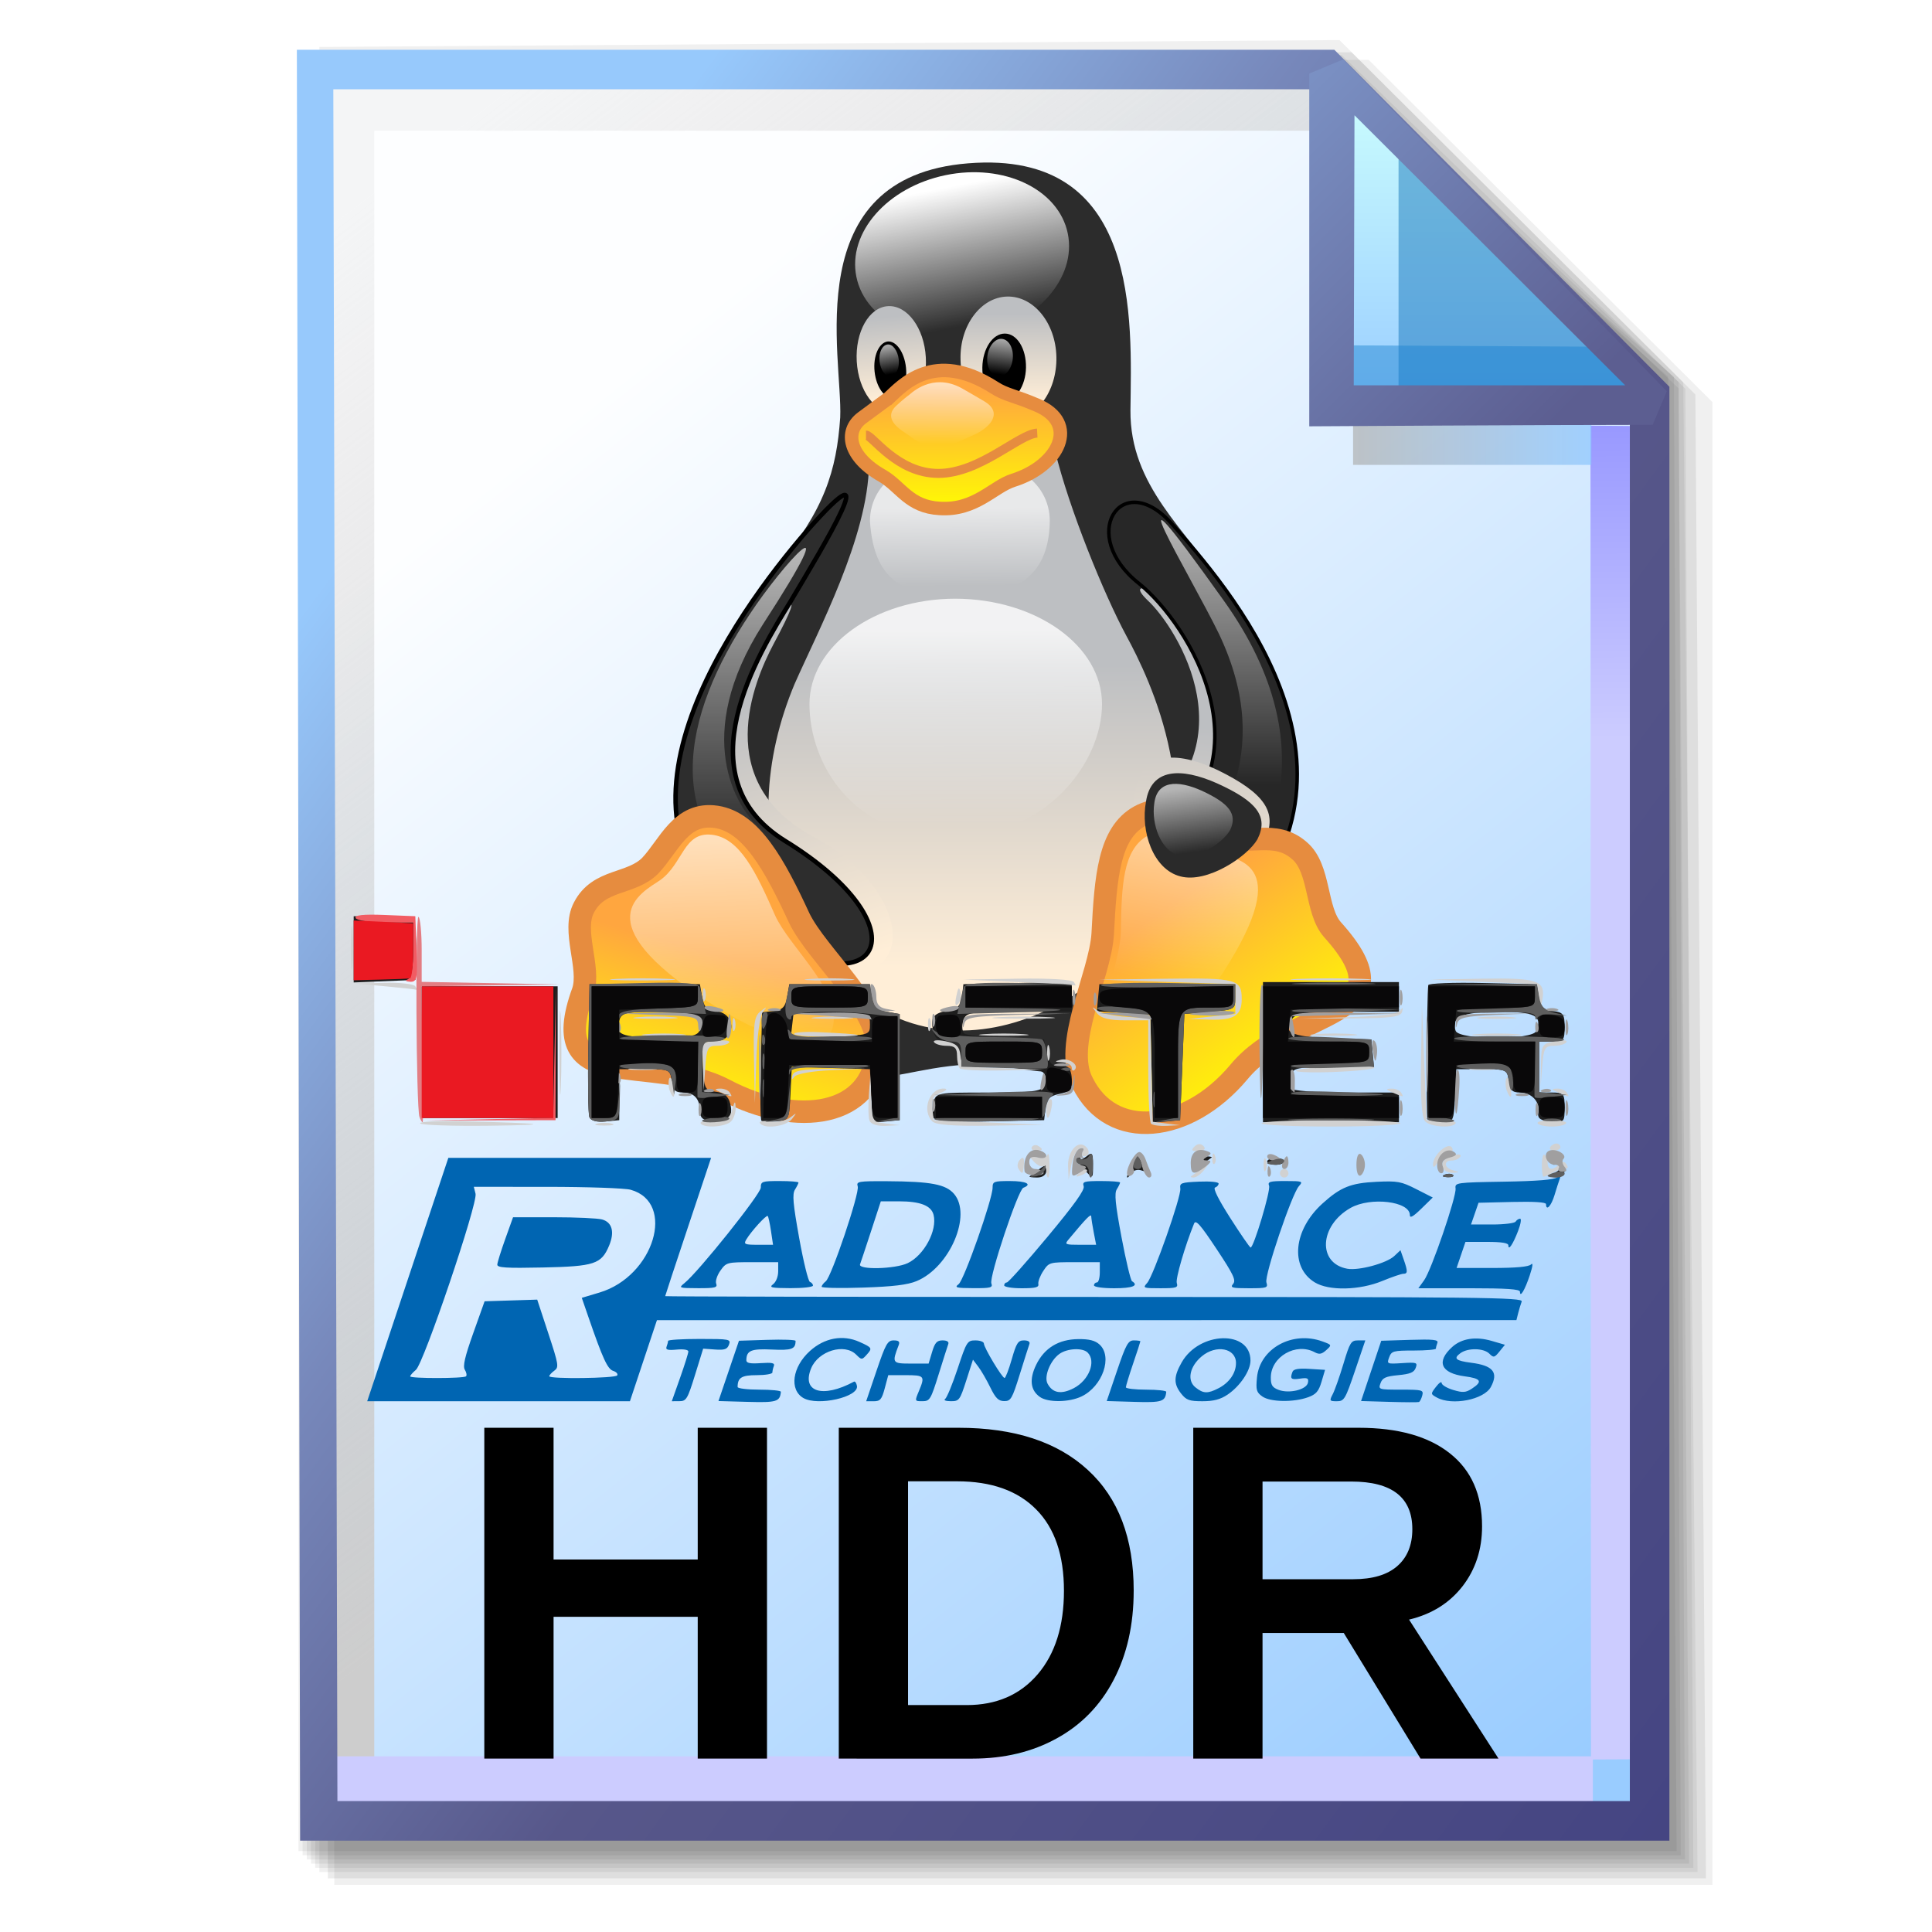 <?xml version="1.0" encoding="UTF-8" standalone="no"?>
<!-- Created with Inkscape (http://www.inkscape.org/) -->

<svg
   width="256mm"
   height="256mm"
   viewBox="0 0 256 256"
   version="1.1"
   id="svg1"
   inkscape:version="1.3.2 (091e20ef0f, 2023-11-25)"
   xml:space="preserve"
   sodipodi:docname="image-x-hdr.svg"
   xmlns:inkscape="http://www.inkscape.org/namespaces/inkscape"
   xmlns:sodipodi="http://sodipodi.sourceforge.net/DTD/sodipodi-0.dtd"
   xmlns:xlink="http://www.w3.org/1999/xlink"
   xmlns="http://www.w3.org/2000/svg"
   xmlns:svg="http://www.w3.org/2000/svg"
   xmlns:rdf="http://www.w3.org/1999/02/22-rdf-syntax-ns#"
   xmlns:cc="http://creativecommons.org/ns#"
   xmlns:dc="http://purl.org/dc/elements/1.1/"><defs
     id="defs1"><linearGradient
       id="linearGradient13"
       inkscape:collect="always"><stop
         style="stop-color:#ffffff;stop-opacity:1;"
         offset="0"
         id="stop15" /><stop
         style="stop-color:#ffffff;stop-opacity:0;"
         offset="1"
         id="stop21" /></linearGradient><linearGradient
       id="linearGradient26"
       inkscape:collect="always"><stop
         style="stop-color:#7b91c4;stop-opacity:1;"
         offset="0"
         id="stop26" /><stop
         style="stop-color:#5c5e91;stop-opacity:1"
         offset="1"
         id="stop27" /></linearGradient><linearGradient
       id="linearGradient24"
       inkscape:collect="always"><stop
         style="stop-color:#c7fafe;stop-opacity:1;"
         offset="0"
         id="stop24" /><stop
         style="stop-color:#9acdff;stop-opacity:1"
         offset="1"
         id="stop25" /></linearGradient><linearGradient
       id="linearGradient22"
       inkscape:collect="always"><stop
         style="stop-color:#adaeae;stop-opacity:0.825;"
         offset="0"
         id="stop22" /><stop
         style="stop-color:#8ac5fe;stop-opacity:0.836;"
         offset="1"
         id="stop23" /></linearGradient><linearGradient
       id="linearGradient18"
       inkscape:collect="always"><stop
         style="stop-color:#9797ff;stop-opacity:1;"
         offset="0"
         id="stop18" /><stop
         style="stop-color:#ccccff;stop-opacity:1;"
         offset="0.3"
         id="stop20" /><stop
         style="stop-color:#ccccff;stop-opacity:1;"
         offset="1"
         id="stop19" /></linearGradient><linearGradient
       id="linearGradient16"
       inkscape:collect="always"><stop
         style="stop-color:#cdcdcd;stop-opacity:0.175;"
         offset="0"
         id="stop16" /><stop
         style="stop-color:#cdcdcd;stop-opacity:1;"
         offset="1"
         id="stop17" /></linearGradient><linearGradient
       id="linearGradient12"
       inkscape:collect="always"><stop
         style="stop-color:#fdfeff;stop-opacity:1;"
         offset="0"
         id="stop13" /><stop
         style="stop-color:#99ccff;stop-opacity:1;"
         offset="1"
         id="stop14" /></linearGradient><linearGradient
       id="linearGradient9"
       inkscape:collect="always"><stop
         style="stop-color:#97c9fc;stop-opacity:1;"
         offset="0"
         id="stop9" /><stop
         style="stop-color:#7788bb;stop-opacity:1"
         offset="0.25"
         id="stop12" /><stop
         style="stop-color:#57578a;stop-opacity:1"
         offset="0.5"
         id="stop11" /><stop
         style="stop-color:#444482;stop-opacity:1;"
         offset="1"
         id="stop10" /></linearGradient><linearGradient
       inkscape:collect="always"
       xlink:href="#linearGradient9"
       id="linearGradient10"
       x1="31.622"
       y1="100.24"
       x2="221.195"
       y2="240.29"
       gradientUnits="userSpaceOnUse" /><linearGradient
       inkscape:collect="always"
       xlink:href="#linearGradient12"
       id="linearGradient14"
       x1="73.583"
       y1="62.021"
       x2="207.03"
       y2="229.599"
       gradientUnits="userSpaceOnUse" /><linearGradient
       inkscape:collect="always"
       xlink:href="#linearGradient16"
       id="linearGradient17"
       x1="57.531"
       y1="26.421"
       x2="147.132"
       y2="144.341"
       gradientUnits="userSpaceOnUse" /><linearGradient
       inkscape:collect="always"
       xlink:href="#linearGradient18"
       id="linearGradient19"
       x1="209.825"
       y1="58.536"
       x2="210.583"
       y2="194.577"
       gradientUnits="userSpaceOnUse" /><linearGradient
       inkscape:collect="always"
       xlink:href="#linearGradient22"
       id="linearGradient23"
       x1="177.192"
       y1="58.991"
       x2="207.32"
       y2="58.991"
       gradientUnits="userSpaceOnUse" /><linearGradient
       inkscape:collect="always"
       xlink:href="#linearGradient24"
       id="linearGradient25"
       x1="176.32"
       y1="20.127"
       x2="176.32"
       y2="56.696"
       gradientUnits="userSpaceOnUse" /><linearGradient
       inkscape:collect="always"
       xlink:href="#linearGradient26"
       id="linearGradient27"
       x1="172.597"
       y1="13.512"
       x2="210.544"
       y2="51.286"
       gradientUnits="userSpaceOnUse" /><filter
       id="a-4"
       height="1.363"
       width="1.133"
       x="-0.067"
       y="-0.181"><feOffset
         dx="0"
         dy="0"
         in="SourceAlpha"
         result="shadowOffsetOuter1"
         id="feOffset1" /><feGaussianBlur
         in="shadowOffsetOuter1"
         result="shadowBlurOuter1"
         stdDeviation="6.5"
         id="feGaussianBlur1" /></filter><linearGradient
       id="c-8"
       x1="289.776"
       x2="291.194"
       xlink:href="#b-1"
       y1="138.692"
       y2="96.788"
       gradientTransform="scale(0.616,1.624)"
       gradientUnits="userSpaceOnUse" /><linearGradient
       id="b-1"><stop
         offset="0"
         stop-color="#ffeed7"
         id="stop1-6" /><stop
         offset="1"
         stop-color="#bdbfc2"
         id="stop2-2" /></linearGradient><linearGradient
       id="e-8"
       x1="104.509"
       x2="100.189"
       xlink:href="#d-9"
       y1="5.663"
       y2="51.919"
       gradientTransform="scale(1.147,0.872)"
       gradientUnits="userSpaceOnUse" /><linearGradient
       id="d-9"><stop
         offset="0"
         stop-color="#fff"
         stop-opacity=".8"
         id="stop3-7" /><stop
         offset="1"
         stop-color="#fff"
         stop-opacity="0"
         id="stop4-5" /></linearGradient><linearGradient
       id="f"
       x1="121.747"
       x2="120.813"
       xlink:href="#b-1"
       y1="53.925"
       y2="35.183"
       gradientTransform="scale(0.807,1.239)"
       gradientUnits="userSpaceOnUse" /><linearGradient
       id="g"
       x1="148.083"
       x2="148.083"
       xlink:href="#b-1"
       y1="59.381"
       y2="37.696"
       gradientTransform="scale(0.881,1.135)"
       gradientUnits="userSpaceOnUse" /><linearGradient
       id="i"
       x1="155.589"
       x2="154.901"
       xlink:href="#h"
       y1="41.362"
       y2="49.22"
       gradientTransform="scale(0.825,1.212)"
       gradientUnits="userSpaceOnUse" /><linearGradient
       id="h"><stop
         offset="0"
         stop-color="#fff"
         stop-opacity=".65"
         id="stop9-2-2" /><stop
         offset="1"
         stop-color="#fff"
         stop-opacity="0"
         id="stop10-7" /></linearGradient><linearGradient
       id="j"
       x1="123.984"
       x2="124.622"
       xlink:href="#h"
       y1="40.585"
       y2="46.678"
       gradientTransform="scale(0.783,1.278)"
       gradientUnits="userSpaceOnUse" /><linearGradient
       id="k"
       x1="148.015"
       x2="148.015"
       xlink:href="#b-1"
       y1="182.555"
       y2="114.048"
       gradientTransform="scale(0.813,1.23)"
       gradientUnits="userSpaceOnUse" /><linearGradient
       id="l"
       x1="108.99"
       x2="101.375"
       xlink:href="#b-1"
       y1="156.393"
       y2="102.297"
       gradientTransform="scale(0.693,1.444)"
       gradientUnits="userSpaceOnUse" /><linearGradient
       id="m"
       x1="104.4"
       x2="104.694"
       xlink:href="#d-9"
       y1="144.859"
       y2="204.601"
       gradientTransform="scale(1.108,0.903)"
       gradientUnits="userSpaceOnUse" /><linearGradient
       id="n"
       x1="102.845"
       x2="103.196"
       xlink:href="#h"
       y1="110.189"
       y2="134.559"
       gradientTransform="scale(1.137,0.88)"
       gradientUnits="userSpaceOnUse" /><linearGradient
       id="o"
       x1="103.163"
       x2="103.163"
       xlink:href="#h"
       y1="63.007"
       y2="108.008"
       gradientTransform="scale(0.572,1.749)"
       gradientUnits="userSpaceOnUse" /><linearGradient
       id="p"
       x1="330.861"
       x2="330.855"
       xlink:href="#h"
       y1="58.718"
       y2="99.452"
       gradientTransform="scale(0.573,1.745)"
       gradientUnits="userSpaceOnUse" /><linearGradient
       id="r"
       x1="54.492"
       x2="41.523"
       xlink:href="#q"
       y1="225.123"
       y2="269.052"
       gradientTransform="scale(1.012,0.989)"
       gradientUnits="userSpaceOnUse" /><linearGradient
       id="q"><stop
         offset="0"
         stop-color="#ffa63f"
         id="stop25-3" /><stop
         offset="1"
         stop-color="#ff0"
         id="stop26-7" /></linearGradient><linearGradient
       id="s"
       x1="181.205"
       x2="179.432"
       xlink:href="#b-1"
       y1="222.524"
       y2="145.708"
       gradientTransform="scale(1.021,0.98)"
       gradientUnits="userSpaceOnUse" /><linearGradient
       id="t"
       x1="180.039"
       x2="211.415"
       xlink:href="#q"
       y1="200.218"
       y2="249.231"
       gradientTransform="scale(0.956,1.046)"
       gradientUnits="userSpaceOnUse" /><linearGradient
       id="u"
       x1="224.736"
       x2="218.798"
       xlink:href="#h"
       y1="142.267"
       y2="186.406"
       gradientTransform="scale(0.812,1.232)"
       gradientUnits="userSpaceOnUse" /><linearGradient
       id="v"
       x1="53.036"
       x2="55.102"
       xlink:href="#h"
       y1="186.021"
       y2="244.907"
       gradientTransform="scale(0.987,1.013)"
       gradientUnits="userSpaceOnUse" /><linearGradient
       id="w"
       x1="172.71"
       x2="175.562"
       xlink:href="#h"
       y1="182.054"
       y2="200.621"
       gradientTransform="scale(1.044,0.958)"
       gradientUnits="userSpaceOnUse" /><linearGradient
       id="x"
       x1="95.571"
       x2="95.992"
       xlink:href="#q"
       y1="77.674"
       y2="119.353"
       gradientTransform="scale(1.211,0.826)"
       gradientUnits="userSpaceOnUse" /><linearGradient
       id="y"
       x1="89.543"
       x2="89.431"
       xlink:href="#h"
       y1="78.129"
       y2="98.91"
       gradientTransform="scale(1.252,0.798)"
       gradientUnits="userSpaceOnUse" /><linearGradient
       inkscape:collect="always"
       xlink:href="#linearGradient13"
       id="linearGradient21"
       x1="96.217"
       y1="24.533"
       x2="95.95"
       y2="45.38"
       gradientUnits="userSpaceOnUse"
       gradientTransform="matrix(2.03,0,0,1.856,-87.304,-15.093)" /></defs><sodipodi:namedview
     id="base"
     pagecolor="#ffffff"
     bordercolor="#000000"
     borderopacity="0.3"
     inkscape:pageopacity="0.0"
     inkscape:pageshadow="2"
     inkscape:zoom="0.98994949"
     inkscape:cx="505.07627"
     inkscape:cy="476.792"
     inkscape:document-units="mm"
     inkscape:showpageshadow="2"
     inkscape:pagecheckerboard="0"
     inkscape:deskcolor="#d1d1d1"
     inkscape:current-layer="g35"
     showguides="true"><sodipodi:guide
       position="212.801,201.335"
       orientation="0,-1"
       id="guide27"
       inkscape:locked="false" /><sodipodi:guide
       position="177.333,251.791"
       orientation="1,0"
       id="guide28"
       inkscape:locked="false" /></sodipodi:namedview><g
     id="g28"
     transform="matrix(1.048,0,0,1.048,-6.407,-6.138)"><g
       id="g7"
       inkscape:label="shadow"
       style="display:inline"><path
         id="rect1"
         style="fill:#000000;fill-opacity:0.06;stroke-width:3.728;stroke-linecap:square"
         d="M 48.381,13.418 H 179.161 l 43.467,43.278 V 244.173 H 48.381 Z"
         sodipodi:nodetypes="cccccc" /><path
         id="path1"
         style="fill:#000000;fill-opacity:0.075;stroke-width:3.728;stroke-linecap:square"
         d="m 47.563,12.6 129.443,-0.134 43.467,43.278 1.336,187.61 H 47.563 Z"
         sodipodi:nodetypes="cccccc" /><path
         id="path2"
         style="fill:#000000;fill-opacity:0.06;stroke-width:3.728;stroke-linecap:square"
         d="m 46.494,11.793 128.976,-0.869 43.467,43.278 1.804,188.345 H 46.494 Z"
         sodipodi:nodetypes="cccccc" /><path
         id="path3"
         style="fill:#000000;fill-opacity:0.06;stroke-width:3.728;stroke-linecap:square"
         d="m 45.965,12.333 129.778,0.468 43.467,42.209 1.002,187.008 H 45.965 Z"
         sodipodi:nodetypes="cccccc" /><path
         id="path4"
         style="fill:#000000;fill-opacity:0.06;stroke-width:3.728;stroke-linecap:square"
         d="m 45.436,12.338 129.443,0.935 43.467,41.675 1.336,186.541 H 45.436 Z"
         sodipodi:nodetypes="cccccc" /><path
         id="path5"
         style="fill:#000000;fill-opacity:0.06;stroke-width:3.728;stroke-linecap:square"
         d="M 44.906,12.745 174.884,13.413 218.352,54.152 219.153,240.96 H 44.906 Z"
         sodipodi:nodetypes="cccccc" /><path
         id="path6"
         style="fill:#000000;fill-opacity:0.06;stroke-width:3.728;stroke-linecap:square"
         d="m 44.377,15.022 129.911,0.535 43.467,37.933 0.869,186.942 H 44.377 Z"
         sodipodi:nodetypes="cccccc" /><path
         id="path7"
         style="fill:#000000;fill-opacity:0.06;stroke-width:3.728;stroke-linecap:square"
         d="m 43.848,13.424 129.711,1.069 43.467,39.002 1.069,186.407 H 43.848 Z"
         sodipodi:nodetypes="cccccc" /></g><g
       id="g14"
       style="display:inline"><path
         style="color:#000000;fill:url(#linearGradient14);stroke-linecap:square;-inkscape-stroke:none"
         d="M 46.154,14.648 H 173.783 l 40.903,41.14 V 236.079 H 46.555 Z"
         id="path15"
         inkscape:label="headbgground" /><path
         id="rect16"
         style="display:inline;fill:url(#linearGradient17);fill-opacity:1;stroke-width:5;stroke-linecap:square"
         d="M 45.436,14.165 H 176.703 l 0.204,8.221 H 53.434 V 235.98 h -7.998 z"
         sodipodi:nodetypes="ccccccc" /><path
         id="rect17"
         style="fill:url(#linearGradient19);stroke-width:5;stroke-linecap:square"
         d="M 47.058,227.92 H 207.275 l -0.067,-168.246 7.317,0.067 0.067,168.547 -7.083,0.033 v 7.348 H 47.058 Z"
         sodipodi:nodetypes="ccccccccc" /><path
         style="color:#000000;fill:url(#linearGradient10);stroke-linecap:square;-inkscape-stroke:none"
         d="M 43.648,12.148 44.059,238.58 H 217.186 V 54.758 L 174.822,12.148 Z m 4.609,5 H 172.744 l 39.441,39.672 V 233.58 H 48.775 Z"
         id="path16"
         inkscape:label="headframe"
         sodipodi:nodetypes="cccccccccccc" /></g><g
       id="rect23"
       style="display:inline"><rect
         style="display:inline;fill:url(#linearGradient23);fill-opacity:0.834;stroke:none;stroke-width:5;stroke-linecap:square;stroke-dasharray:none;stroke-opacity:1"
         id="rect20"
         width="30.128"
         height="11.286"
         x="177.192"
         y="53.348" /><path
         style="color:#000000;display:inline;fill:url(#linearGradient25);stroke-linecap:square;stroke-linejoin:bevel;-inkscape-stroke:none"
         d="m 174.153,15.119 40.916,41.955 H 174.814 Z"
         id="path25" /><g
         id="g27"><path
           id="rect27"
           style="display:inline;fill:#0a6db5;fill-opacity:0.459;stroke-width:5;stroke-linecap:square;stroke-linejoin:bevel"
           d="m 182.94,23.246 33.073,33.829 -33.073,-0.094 z"
           sodipodi:nodetypes="cccc" /><path
           id="path27"
           style="display:inline;fill:#1882cf;fill-opacity:0.459;stroke-width:5;stroke-linecap:square;stroke-linejoin:bevel"
           d="m 175.286,49.515 34.916,0.189 4.677,7.087 -39.688,-0.472 z"
           sodipodi:nodetypes="ccccc" /></g><path
         style="color:#000000;display:inline;fill:url(#linearGradient27);stroke-linecap:square;stroke-linejoin:bevel;-inkscape-stroke:none"
         d="m 175.941,13.373 -4.289,1.785 6.5e-4,44.601 c 0,0 29.863,-0.185 43.415,-0.185 l 1.789,-4.246 z m 1.429,7.057 34.226,34.144 h -34.32 z"
         id="path26"
         sodipodi:nodetypes="cccccccccc" /></g></g><g
     fill="none"
     transform="matrix(0.477,0,0,0.477,71.407,21.139)"
     id="g35"
     style="display:inline"><path
       d="m 233.317,230.955 c 0,8.678 -30.184,46.63 -66.825,61.336 -16.02,6.43 10.68,-17.544 -46.496,-17.544 -61.396,0 -26.755,20.353 -41.222,15.822 C 37.461,277.631 -8.396,268.659 0.044,238.859 4.587,222.815 52.662,207.361 117.585,207.361 c 64.923,0 115.641,6.238 115.732,23.594 z"
       fill="#000000"
       fill-opacity="0.2"
       filter="url(#a)"
       id="path8"
       style="display:none;fill:#636363;fill-opacity:0.44;filter:url(#a-4)"
       transform="matrix(1,0,0,0.686,0,76.541)"
       sodipodi:nodetypes="csssssc" /><path
       d="M 53.213,215.474 C 41.826,199.128 39.622,145.868 66.16,113.085 79.292,97.382 82.69,86.454 83.7,71.67 84.434,54.865 71.854,4.819 119.237,1.054 c 48.026,-3.857 45.363,43.527 45.088,68.596 -0.184,21.121 15.519,33.15 26.355,49.679 19.927,30.303 18.274,82.462 -3.765,110.746 -27.916,35.354 -51.791,20.019 -67.678,21.304 -29.753,1.745 -30.763,17.539 -66.025,-35.905 z"
       fill="#000000"
       id="path9"
       style="display:inline;fill:#2c2c2c;fill-opacity:1" /><path
       d="m 169.101,122.451 c 8.265,7.622 29.661,41.69 -4.224,62.995 -11.938,7.438 10.652,35.721 21.488,22.039 19.192,-24.61 6.979,-63.913 -4.591,-77.963 -7.714,-9.918 -19.651,-13.774 -12.672,-7.071 z"
       fill="url(#c)"
       id="path10"
       style="display:inline;fill:url(#c-8)" /><path
       d="m 166.805,117.86 c 13.591,11.019 38.293,49.588 2.204,74.749 -11.846,7.805 10.468,32.507 23.049,19.927 43.619,-43.894 -1.102,-94.308 -16.529,-111.664 -13.774,-15.152 -25.988,3.489 -8.724,16.988 z"
       fill="#000000"
       stroke="#000000"
       stroke-width="0.977"
       id="path11"
       style="display:inline;fill:#272727;fill-opacity:1" /><ellipse
       style="fill:url(#linearGradient21);stroke-width:5.063;stroke-linecap:round"
       id="path13"
       cx="109.766"
       cy="49.782"
       rx="29.974"
       ry="22.713"
       transform="rotate(-11.654)" /><g
       id="g1-1"
       inkscape:label="eyes"
       style="display:inline"><path
         d="m 107.483,54.957 c 0.459,8.173 -3.398,15.06 -8.724,15.335 -5.326,0.275 -10.009,-6.061 -10.468,-14.233 -0.459,-8.173 3.398,-15.06 8.724,-15.335 5.326,-0.275 10.009,6.061 10.468,14.233 z"
         fill="url(#f)"
         id="path13-3"
         style="display:inline;fill:url(#f)" /><path
         d="m 117.125,55.6 c 0.184,9.458 6.336,16.988 13.682,16.805 7.346,-0.184 13.132,-7.989 12.948,-17.539 -0.184,-9.458 -6.336,-16.988 -13.682,-16.805 -7.346,0.184 -13.223,8.081 -12.948,17.539 z"
         fill="url(#g)"
         id="path14"
         style="display:inline;fill:url(#g)" /><path
         d="m 123.186,57.712 c -0.092,5.234 2.479,9.458 5.877,9.458 3.306,0 6.153,-4.224 6.244,-9.367 0.092,-5.234 -2.479,-9.458 -5.877,-9.458 -3.398,0 -6.153,4.224 -6.244,9.367 z"
         fill="#000000"
         id="path15-1"
         style="display:inline" /><path
         d="m 101.974,57.804 c 0.459,4.316 -1.194,7.989 -3.581,8.356 -2.388,0.275 -4.683,-2.939 -5.142,-7.254 -0.459,-4.316 1.194,-7.989 3.581,-8.356 2.388,-0.275 4.683,2.939 5.142,7.254 z"
         fill="#000000"
         id="path16-9"
         style="display:inline" /><path
         d="m 124.564,54.773 c -0.275,2.939 1.102,5.326 3.03,5.51 1.928,0.184 3.765,-2.112 4.04,-4.959 0.275,-2.939 -1.102,-5.326 -3.03,-5.51 -1.928,-0.184 -3.765,2.112 -4.04,4.959 z"
         fill="url(#i)"
         id="path17-2"
         style="display:inline;fill:url(#i)" /><path
         d="m 99.953,55.508 c 0.275,2.388 -0.735,4.5 -2.204,4.683 -1.469,0.184 -2.847,-1.653 -3.122,-4.132 -0.275,-2.388 0.735,-4.5 2.204,-4.683 1.469,-0.184 2.847,1.745 3.122,4.132 z"
         fill="url(#j)"
         id="path18"
         style="display:inline;fill:url(#j)" /></g><path
       d="m 71.027,145.684 c 6.52,-14.784 20.386,-40.772 20.661,-60.882 0,-15.978 47.843,-19.835 51.7,-3.857 3.857,15.978 13.591,39.854 19.835,51.424 6.244,11.479 24.335,48.118 5.051,80.075 -17.356,28.283 -69.974,50.69 -98.073,-3.857 -9.55,-18.917 -7.805,-42.333 0.826,-62.903 z"
       fill="url(#k)"
       id="path19-9"
       style="display:inline;fill:url(#k)" /><path
       d="m 65.15,134.664 c -5.602,10.56 -17.172,38.293 11.111,53.444 30.395,16.162 30.304,49.312 -6.244,33.518 -33.426,-14.233 -18.641,-71.902 -9.275,-85.676 6.061,-9.642 15.244,-21.488 4.408,-1.286 z"
       fill="url(#l)"
       id="path20"
       style="fill:url(#l)" /><path
       d="m 69.925,122.727 c -8.907,14.509 -30.212,48.669 -1.653,66.484 38.384,23.6 27.549,47.108 -7.53,25.896 -49.404,-29.569 -5.969,-89.258 13.774,-112.031 22.59,-25.528 4.316,4.683 -4.591,19.651 z"
       fill="#000000"
       stroke="#000000"
       stroke-width="1.25"
       id="path21-3"
       style="fill:#2d2d2d;fill-opacity:1" /><path
       d="m 156.428,151.285 c 0,16.162 -15.519,37.099 -42.149,36.915 -27.457,0.184 -39.119,-20.753 -39.119,-36.915 0,-16.162 18.182,-29.293 40.588,-29.293 22.498,0.092 40.68,13.132 40.68,29.293 z"
       fill="url(#m)"
       id="path22"
       style="fill:url(#m)" /><path
       d="m 141.919,100.504 c -0.275,16.713 -11.203,20.661 -24.977,20.661 -13.774,0 -23.784,-2.479 -24.977,-20.661 0,-11.387 11.203,-17.998 24.977,-17.998 13.774,-0.092 24.977,6.52 24.977,17.998 z"
       fill="url(#n)"
       id="path23-1"
       style="fill:url(#n)" /><path
       d="m 58.63,126.216 c 8.999,-13.682 28.008,-34.711 3.581,2.939 -19.835,31.038 -7.346,50.965 -0.918,56.475 18.549,16.529 17.815,27.64 3.214,18.917 -31.314,-18.641 -24.794,-50.047 -5.877,-78.33 z"
       fill="url(#o)"
       id="path24"
       style="display:inline;fill:url(#o)" /><path
       d="m 188.936,131.818 c -7.805,-16.07 -32.599,-56.842 1.194,-9.458 30.763,42.884 9.183,72.728 5.326,75.667 -3.857,2.939 -16.805,8.907 -13.04,-1.469 3.857,-10.377 22.957,-30.028 6.52,-64.739 z"
       fill="url(#p)"
       id="path25-9"
       style="fill:url(#p)" /><path
       d="M 51.835,258.542 C 31.265,247.614 1.421,260.654 12.257,231.085 c 2.204,-6.704 -3.214,-16.805 0.275,-23.325 4.132,-7.989 13.04,-6.244 18.366,-11.57 5.234,-5.51 8.54,-15.06 18.366,-13.591 9.734,1.469 16.254,13.407 23.049,28.1 5.051,10.468 22.865,25.253 21.672,37.007 -1.469,17.998 -21.947,21.396 -42.149,10.836 z"
       fill="url(#r)"
       stroke="#e68c3f"
       stroke-width="6.25"
       id="path26-7"
       style="fill:url(#r)" /><path
       d="m 201.608,189.119 c -3.122,5.877 -16.162,15.335 -24.886,12.856 -8.816,-2.388 -12.856,-15.795 -11.111,-25.988 1.653,-11.387 11.111,-12.03 23.049,-6.336 12.856,6.336 16.713,11.662 12.948,19.468 z"
       fill="url(#s)"
       id="path27-4"
       style="fill:url(#s)" /><path
       d="m 194.445,253.491 c 15.06,-18.274 48.577,-14.509 25.988,-39.578 -4.775,-5.418 -3.306,-16.988 -9.183,-21.947 -6.887,-6.061 -14.509,-1.102 -21.488,-4.224 -6.979,-3.398 -14.325,-9.918 -22.865,-5.326 -8.54,4.683 -9.458,16.805 -10.285,32.783 -0.735,11.479 -11.203,30.671 -5.602,41.231 8.081,16.346 29.11,14.142 43.435,-2.939 z"
       fill="url(#t)"
       stroke="#e68c3f"
       stroke-width="6.251"
       id="path28"
       style="fill:url(#t)" /><path
       d="m 187.925,229.064 c 23.325,-34.436 5.969,-34.16 0.092,-36.823 -5.877,-2.755 -12.03,-8.173 -18.917,-4.408 -6.887,3.857 -7.254,13.774 -7.438,26.814 -0.275,9.367 -8.081,25.069 -3.398,33.793 5.693,10.193 19.468,-4.591 29.661,-19.376 z"
       fill="url(#u)"
       id="path29-7"
       style="fill:url(#u)" /><path
       d="m 47.06,234.023 c -34.895,-22.59 -18.549,-30.303 -13.315,-33.885 6.336,-4.591 6.428,-13.407 14.233,-12.581 7.805,0.826 12.397,10.468 17.631,22.406 3.857,8.54 17.264,19.927 16.254,29.753 -1.286,11.57 -19.743,3.949 -34.803,-5.693 z"
       fill="url(#v)"
       id="path30-8"
       style="fill:url(#v)" /><path
       d="m 199.588,188.843 c -2.755,4.775 -13.958,12.305 -21.396,10.285 -7.622,-1.928 -11.111,-12.672 -9.55,-20.753 1.377,-9.183 9.55,-9.642 19.835,-5.051 10.928,4.959 14.325,9.183 11.111,15.519 z"
       fill="#000000"
       id="path31"
       style="fill:#2a2a2a;fill-opacity:1" /><path
       d="m 192.058,186.18 c -1.745,3.306 -9.091,8.54 -14.233,7.163 -5.142,-1.377 -7.714,-8.816 -6.887,-14.417 0.735,-6.336 6.244,-6.704 13.223,-3.581 7.53,3.489 9.918,6.428 7.897,10.836 z"
       fill="url(#w)"
       id="path32-4"
       style="fill:url(#w)" /><g
       id="g2"
       inkscape:label="mouth"><path
         d="m 97.107,66.344 c 3.673,-3.398 12.581,-13.774 29.477,-2.939 3.122,2.02 5.693,2.204 11.662,4.775 12.03,4.959 6.336,16.896 -6.52,20.937 -5.51,1.745 -10.468,8.448 -20.386,7.805 C 102.8,96.464 100.596,90.862 95.362,87.832 86.087,82.598 84.71,75.527 89.76,71.762 c 5.051,-3.765 6.979,-5.142 7.346,-5.418 z"
         fill="url(#x)"
         stroke="#e68c3f"
         stroke-width="3.75"
         id="path33"
         style="fill:url(#x)" /><path
         d="m 138.43,75.986 c -5.051,0.275 -15.978,11.203 -27.457,11.203 -11.479,0 -18.366,-10.652 -20.111,-10.652"
         stroke="#e68c3f"
         stroke-width="2.5"
         id="path34-5" /><path
         d="m 102.8,65.426 c 1.837,-1.653 7.622,-6.153 15.244,-1.561 1.653,0.918 3.306,1.928 5.693,3.306 4.867,2.847 2.479,6.979 -3.398,9.55 -2.663,1.102 -7.071,3.489 -10.377,3.306 -3.673,-0.367 -6.153,-2.755 -8.54,-4.316 -4.5,-2.939 -4.224,-5.418 -2.112,-7.346 1.561,-1.469 3.306,-2.847 3.489,-2.939 z"
         fill="url(#y)"
         id="path35"
         style="fill:url(#y)" /></g></g><path
     style="display:inline;fill:#0065b2;stroke-width:0.384"
     d="m 99.06,185.755 -3.86,-0.109 1.358,-3.995 1.358,-3.995 3.751,-0.12 c 2.063,-0.066 3.75,-0.004 3.75,0.137 -0.003,1.092 -0.498,1.274 -3.128,1.15 -2.762,-0.131 -3.379,0.127 -3.394,1.414 -0.004,0.383 0.493,0.482 1.918,0.384 1.483,-0.102 1.879,-0.016 1.728,0.378 -0.108,0.281 -0.196,0.67 -0.196,0.864 0,0.194 -0.932,0.353 -2.071,0.353 -2.007,0 -2.537,0.328 -2.537,1.567 0,0.194 1.296,0.353 2.88,0.353 1.584,0 2.867,0.13 2.853,0.288 -0.123,1.307 -0.56,1.439 -4.409,1.331 z m 51.256,-2.6e-4 -3.668,-0.109 1.364,-4.018 c 1.191,-3.506 1.475,-4.018 2.228,-4.018 0.475,-1.9e-4 0.864,0.056 0.864,0.124 0,0.069 -0.432,1.395 -0.96,2.947 -0.528,1.552 -0.96,2.965 -0.96,3.139 0,0.174 1.209,0.317 2.688,0.317 1.478,0 2.675,0.13 2.661,0.288 -0.122,1.298 -0.569,1.439 -4.217,1.331 z m 33.744,-2.6e-4 -3.711,-0.11 1.337,-3.993 1.337,-3.993 3.819,-0.121 c 3.059,-0.097 3.78,-0.019 3.622,0.39 -0.108,0.281 -0.197,0.627 -0.197,0.768 2.8e-4,0.141 -1.318,0.257 -2.93,0.257 -2.723,0 -2.954,0.064 -3.265,0.899 -0.328,0.882 -0.294,0.897 1.731,0.768 1.928,-0.123 2.047,-0.081 1.783,0.636 -0.219,0.596 -0.736,0.811 -2.311,0.96 -1.66,0.157 -2.086,0.349 -2.346,1.056 -0.312,0.85 -0.267,0.864 2.706,0.864 2.842,0 3.011,0.046 2.821,0.774 -0.111,0.426 -0.311,0.814 -0.444,0.864 -0.133,0.05 -1.912,0.041 -3.953,-0.019 z M 54.031,169.547 59.408,153.421 h 17.408 17.408 l -3.042,9.11 c -1.673,5.01 -3.042,9.157 -3.042,9.215 0,0.058 25.589,0.105 56.864,0.105 51.862,0 56.843,0.054 56.629,0.612 -0.129,0.336 -0.339,1.027 -0.467,1.536 l -0.232,0.924 H 143.992 87.05 l -1.791,5.375 -1.791,5.375 H 66.061 48.655 Z m 7.721,12.821 c 0.128,-0.128 0.058,-0.517 -0.157,-0.864 -0.291,-0.47 -0.007,-1.707 1.113,-4.854 l 1.504,-4.223 3.486,-0.11 3.486,-0.11 1.468,4.462 c 1.375,4.178 1.426,4.493 0.798,4.952 -0.369,0.269 -0.67,0.6 -0.67,0.736 0,0.392 8.762,0.284 9.005,-0.111 0.121,-0.196 -0.119,-0.464 -0.533,-0.595 -0.747,-0.237 -1.378,-1.608 -3.289,-7.147 l -0.874,-2.532 2.355,-0.706 c 7.218,-2.162 10.171,-11.935 4.114,-13.618 -0.755,-0.21 -5.738,-0.382 -11.074,-0.383 l -9.702,-0.003 0.23,0.915 c 0.317,1.264 -6.861,22.461 -7.902,23.335 -0.418,0.351 -0.76,0.739 -0.76,0.864 0,0.3 7.1,0.293 7.4,-0.007 z m 4.142,-14.803 c 0.013,-0.282 0.488,-1.809 1.056,-3.393 l 1.032,-2.88 h 5.375 c 2.956,0 5.848,0.132 6.425,0.294 1.335,0.373 1.681,1.663 0.93,3.461 -1.025,2.454 -1.937,2.755 -8.776,2.902 -4.882,0.104 -6.06,0.03 -6.041,-0.384 z m 24.219,15.008 c 0.603,-1.705 1.097,-3.278 1.097,-3.496 0,-0.231 -0.643,-0.335 -1.544,-0.249 -1.185,0.113 -1.498,0.026 -1.344,-0.375 0.11,-0.287 0.2,-0.638 0.2,-0.779 0,-0.141 1.879,-0.257 4.175,-0.257 3.995,0 4.163,0.033 3.895,0.757 -0.227,0.614 -0.578,0.736 -1.85,0.644 l -1.57,-0.113 -1.077,3.477 c -0.995,3.212 -1.154,3.478 -2.078,3.483 l -1.001,0.005 z m 16.337,2.673 c -1.887,-1.098 -1.469,-4.12 0.863,-6.227 1.941,-1.754 4.371,-2.2 6.574,-1.207 1.711,0.771 1.74,0.828 0.904,1.751 -0.577,0.637 -0.644,0.634 -1.344,-0.066 -1.546,-1.546 -4.997,-0.508 -5.959,1.793 -1.315,3.147 1.495,4.033 5.67,1.788 0.141,-0.076 0.317,0.174 0.391,0.556 0.289,1.477 -5.192,2.72 -7.099,1.61 z m 9.691,-3.604 c 1.219,-3.591 1.468,-4.031 2.274,-4.031 0.67,-2.6e-4 0.844,0.158 0.67,0.611 -0.919,2.395 -0.876,2.46 1.631,2.46 h 2.33 l 0.46,-1.536 c 0.372,-1.243 0.638,-1.536 1.391,-1.536 0.583,0 0.865,0.18 0.755,0.48 -0.097,0.264 -0.673,2.076 -1.28,4.027 -1.034,3.322 -1.169,3.547 -2.14,3.551 -1.034,0.004 -1.035,7.9e-4 -0.48,-1.327 0.844,-2.019 0.757,-2.124 -1.749,-2.124 h -2.305 l -0.462,1.728 c -0.398,1.488 -0.601,1.728 -1.463,1.728 h -1.001 z m 9.086,3.737 c 0.232,-0.155 0.981,-1.967 1.663,-4.025 1.192,-3.596 1.285,-3.743 2.361,-3.743 0.616,0 1.12,0.19 1.12,0.422 0,0.529 2.41,4.543 2.736,4.558 0.132,0.006 0.562,-1.112 0.955,-2.485 0.618,-2.159 0.836,-2.496 1.615,-2.496 0.558,0 0.834,0.182 0.725,0.48 -0.097,0.264 -0.673,2.076 -1.28,4.027 -1.009,3.241 -1.186,3.546 -2.064,3.537 -0.759,-0.008 -1.144,-0.389 -1.842,-1.819 -0.485,-0.995 -1.2,-2.228 -1.588,-2.74 l -0.706,-0.931 -0.887,2.755 c -0.845,2.625 -0.942,2.754 -2.059,2.749 -0.645,-0.003 -0.982,-0.133 -0.75,-0.288 z m 12.569,-0.273 c -1.261,-0.883 -1.432,-2.334 -0.503,-4.254 1.08,-2.231 2.977,-3.39 5.589,-3.414 1.444,-0.013 2.221,0.184 2.805,0.713 1.78,1.609 0.407,5.564 -2.393,6.893 -1.652,0.784 -4.425,0.816 -5.499,0.064 z m 4.474,-1.159 c 2.026,-1.048 3.009,-3.563 1.847,-4.725 -0.658,-0.658 -2.67,-0.569 -3.718,0.165 -1.231,0.862 -2.098,3.014 -1.594,3.956 0.673,1.258 1.814,1.456 3.464,0.603 z m 14.238,0.714 c -1.014,-1.289 -0.996,-2.261 0.074,-4.143 2.35,-4.129 9.112,-4.304 9.112,-0.235 0,1.346 -1.382,3.398 -3.041,4.516 -0.941,0.634 -1.85,0.873 -3.322,0.873 -1.733,0 -2.143,-0.147 -2.823,-1.012 z m 4.959,-0.714 c 1.429,-0.739 2.308,-2.01 2.308,-3.338 0,-1.978 -2.637,-2.487 -4.55,-0.878 -1.595,1.342 -1.967,3.174 -0.83,4.095 1.042,0.844 1.628,0.867 3.071,0.12 z m 5.805,1.097 c -0.785,-0.55 -0.875,-0.864 -0.717,-2.508 0.37,-3.854 4.68,-6.235 8.669,-4.79 1.26,0.457 1.267,0.47 0.512,1.153 -0.602,0.545 -0.928,0.603 -1.538,0.277 -2.467,-1.321 -5.789,0.589 -5.808,3.338 -0.007,1.017 0.19,1.333 1.029,1.652 1.408,0.535 3.715,-0.032 3.893,-0.956 0.114,-0.592 -0.058,-0.679 -1.053,-0.533 -1.197,0.176 -1.354,0.032 -0.994,-0.909 0.138,-0.362 0.798,-0.474 2.253,-0.383 l 2.058,0.129 -0.466,1.577 c -0.374,1.265 -0.724,1.67 -1.774,2.05 -1.927,0.697 -5.003,0.647 -6.066,-0.097 z m 9.331,-0.328 c 0.273,-0.526 0.911,-2.339 1.417,-4.029 0.84,-2.802 1.008,-3.073 1.906,-3.075 l 0.985,-0.002 -1.369,4.031 c -1.284,3.78 -1.433,4.031 -2.402,4.031 -0.978,2.7e-4 -1.007,-0.051 -0.537,-0.956 z m 13.783,0.462 c -0.835,-0.464 -0.836,-0.474 -0.104,-1.426 0.405,-0.527 0.74,-0.75 0.745,-0.494 0.004,0.255 0.692,0.669 1.527,0.919 1.289,0.386 1.666,0.358 2.496,-0.185 1.439,-0.943 1.206,-1.334 -0.968,-1.622 -3.16,-0.419 -3.81,-1.93 -1.67,-3.879 1.255,-1.142 3.122,-1.432 5.242,-0.814 l 1.757,0.512 -0.726,0.896 c -0.663,0.819 -0.778,0.844 -1.336,0.286 -0.757,-0.757 -2.846,-0.793 -3.841,-0.066 -0.962,0.704 -0.621,1.006 1.43,1.268 2.905,0.37 3.643,1.274 2.612,3.2 -0.906,1.694 -5.148,2.525 -7.165,1.404 z m 11.015,-14.018 c 0,-0.341 -1.752,-0.461 -6.73,-0.461 h -6.73 l 0.762,-1.056 c 0.96,-1.33 4.31,-11.118 4.167,-12.173 -0.103,-0.761 0.096,-0.788 6.392,-0.891 4.415,-0.072 6.685,-0.256 7.079,-0.576 0.479,-0.389 0.539,-0.361 0.343,0.162 -0.13,0.348 -0.449,1.341 -0.709,2.208 -0.428,1.43 -1.118,2.158 -1.118,1.18 0,-0.256 -1.585,-0.358 -4.473,-0.288 l -4.473,0.108 -0.498,1.44 -0.498,1.44 h 2.837 c 1.56,0 2.944,-0.173 3.074,-0.384 0.131,-0.211 0.398,-0.384 0.595,-0.384 0.197,0 0.074,0.734 -0.272,1.632 -0.683,1.768 -1.283,2.656 -1.283,1.901 0,-0.317 -0.888,-0.461 -2.843,-0.461 h -2.843 l -0.589,1.728 -0.589,1.728 h 4.699 c 3.167,0 4.851,-0.152 5.164,-0.465 0.297,-0.297 0.237,0.222 -0.166,1.44 -0.642,1.936 -1.297,3.034 -1.297,2.174 z m -110.707,-1.141 c 1.867,-1.497 10.115,-11.817 10.115,-12.656 0,-0.814 0.159,-0.869 2.496,-0.869 1.373,0 2.496,0.089 2.496,0.197 0,0.108 -0.209,0.531 -0.463,0.939 -0.374,0.598 -0.266,1.841 0.558,6.42 0.562,3.123 1.202,5.738 1.423,5.812 0.221,0.074 0.402,0.292 0.402,0.486 0,0.194 -1.339,0.346 -2.976,0.34 -2.557,-0.011 -2.881,-0.084 -2.304,-0.522 0.389,-0.295 0.672,-1.018 0.672,-1.716 v -1.205 h -3.429 c -3.348,0 -3.448,0.026 -4.225,1.117 -0.437,0.614 -0.69,1.392 -0.561,1.728 0.2,0.522 -0.147,0.61 -2.398,0.602 -2.558,-0.01 -2.609,-0.027 -1.805,-0.672 z m 11.466,-6.902 c -0.149,-1.003 -0.345,-1.899 -0.435,-1.992 -0.179,-0.184 -2.221,2.066 -2.853,3.143 -0.354,0.604 -0.194,0.672 1.583,0.672 h 1.977 z m 6.711,7.386 c 0,-0.162 0.245,-0.486 0.544,-0.72 0.768,-0.602 4.512,-11.713 4.238,-12.576 -0.211,-0.664 0.052,-0.71 3.927,-0.689 5.762,0.032 7.742,0.408 8.833,1.676 2.408,2.8 -0.573,9.745 -4.962,11.559 -1.203,0.497 -3.093,0.726 -7.109,0.86 -3.009,0.101 -5.471,0.051 -5.471,-0.111 z m 11.398,-3.126 c 2.174,-1.031 3.95,-4.344 3.434,-6.401 -0.308,-1.227 -1.759,-1.794 -4.595,-1.794 h -2.396 l -1.286,3.935 c -0.707,2.164 -1.367,4.151 -1.467,4.415 -0.282,0.751 4.655,0.629 6.309,-0.156 z m 6.755,2.78 c 0.724,-0.549 4.499,-11.277 4.499,-12.784 0,-0.817 0.159,-0.878 2.304,-0.878 2.154,0 2.992,0.422 1.769,0.891 -0.691,0.265 -4.557,11.838 -4.235,12.678 0.213,0.556 -0.091,0.636 -2.388,0.625 -2.295,-0.011 -2.545,-0.079 -1.948,-0.531 z m 6.035,0.16 c 0,-0.211 0.159,-0.384 0.353,-0.384 0.194,0 2.613,-2.714 5.376,-6.031 3.59,-4.312 4.96,-6.228 4.804,-6.719 -0.195,-0.613 0.055,-0.688 2.303,-0.688 1.387,0 2.521,0.089 2.521,0.197 0,0.108 -0.196,0.511 -0.436,0.895 -0.338,0.541 -0.198,1.961 0.623,6.336 0.582,3.101 1.21,5.732 1.396,5.847 0.942,0.582 0.062,0.931 -2.351,0.931 -1.536,0 -2.688,-0.165 -2.688,-0.384 0,-0.211 0.173,-0.384 0.384,-0.384 0.211,0 0.384,-0.605 0.384,-1.344 v -1.344 l -3.359,8.9e-4 c -3.311,8.9e-4 -3.371,0.018 -4.127,1.16 -0.422,0.637 -0.717,1.414 -0.655,1.727 0.09,0.451 -0.364,0.568 -2.208,0.568 -1.291,0 -2.32,-0.17 -2.32,-0.384 z m 11.867,-7.007 c -0.174,-0.897 -0.323,-1.854 -0.332,-2.125 -0.015,-0.431 -0.617,0.182 -3.032,3.085 -0.521,0.626 -0.415,0.672 1.561,0.672 h 2.12 z m 7.075,6.692 c 0.828,-0.915 4.538,-11.475 4.396,-12.513 -0.101,-0.737 0.104,-0.812 2.482,-0.916 1.483,-0.065 2.592,0.045 2.592,0.256 0,0.203 -0.211,0.44 -0.469,0.526 -0.296,0.099 0.447,1.589 2.016,4.042 1.366,2.137 2.577,3.896 2.691,3.907 0.407,0.042 2.684,-7.567 2.448,-8.182 -0.207,-0.54 0.095,-0.628 2.163,-0.628 2.272,0 2.37,0.037 1.792,0.677 -0.945,1.044 -4.595,11.851 -4.308,12.755 0.23,0.724 0.078,0.774 -2.323,0.774 -2.251,0 -2.509,-0.072 -2.086,-0.582 0.403,-0.486 0.042,-1.247 -2.205,-4.634 -2.147,-3.236 -2.745,-3.912 -2.972,-3.354 -1.209,2.971 -2.47,7.309 -2.29,7.878 0.195,0.615 -0.043,0.691 -2.17,0.691 -2.286,0 -2.362,-0.03 -1.757,-0.698 z m 22.212,-0.079 c -3.318,-2.023 -2.831,-6.97 1.028,-10.457 2.399,-2.167 3.742,-2.706 7.154,-2.869 2.788,-0.133 3.274,-0.044 5.261,0.967 l 2.189,1.114 -1.517,1.482 c -1.087,1.062 -1.517,1.299 -1.517,0.838 0,-1.819 -5.208,-2.441 -7.859,-0.939 -4.14,2.345 -4.4,7.347 -0.42,8.058 1.516,0.271 5.195,-0.725 6.213,-1.682 l 0.823,-0.773 0.43,1.233 c 0.549,1.574 0.541,1.886 -0.05,1.888 -0.264,8.8e-4 -1.517,0.429 -2.784,0.951 -3.03,1.248 -7.073,1.334 -8.95,0.189 z"
     id="path49" /><path
     style="font-weight:bold;font-size:64px;line-height:0.7;font-family:'Liberation Sans';-inkscape-font-specification:'Liberation Sans Bold';letter-spacing:0.96px;word-spacing:0px;display:inline;fill-rule:evenodd;stroke-width:4.139"
     d="M 92.453,233.024 V 214.232 H 73.351 v 18.792 H 64.173 V 189.187 h 9.178 v 17.454 H 92.453 V 189.187 h 9.178 v 43.837 z m 57.766,-22.245 q 0,6.782 -2.676,11.854 -2.645,5.04 -7.529,7.716 -4.853,2.676 -11.138,2.676 H 111.143 V 189.187 h 15.867 q 11.076,0 17.143,5.6 6.067,5.569 6.067,15.992 z m -9.24,0 q 0,-7.062 -3.671,-10.765 -3.671,-3.733 -10.485,-3.733 h -6.502 v 29.65 h 7.778 q 5.911,0 9.396,-4.076 3.485,-4.076 3.485,-11.076 z M 188.23,233.024 178.056,216.379 h -10.765 v 16.645 h -9.178 V 189.187 h 21.903 q 7.84,0 12.103,3.391 4.262,3.36 4.262,9.676 0,4.605 -2.613,7.965 -2.613,3.329 -7.062,4.387 l 11.854,18.418 z m -1.089,-30.396 q 0,-6.316 -8.089,-6.316 h -11.76 v 12.943 h 12.009 q 3.858,0 5.849,-1.742 1.991,-1.742 1.991,-4.885 z"
     id="text1"
     aria-label="HDR" /><g
     id="g50"
     transform="matrix(0.563,0,0,0.563,34.389,89.223)"
     style="display:inline"><path
       style="fill:#1d1d1d"
       d="m 181.247,118.376 c 0.229,-0.156 1.204,-0.886 2.167,-1.622 1.498,-1.147 1.75,-1.106 1.75,0.283 0,0.997 -0.835,1.622 -2.167,1.622 -1.192,0 -1.979,-0.127 -1.75,-0.283 z m 12.583,-1.884 c -1.008,-1.1 -1.571,-2.263 -1.25,-2.583 0.321,-0.321 0.583,-0.228 0.583,0.206 0,0.434 0.675,0.229 1.5,-0.456 1.279,-1.061 1.5,-0.785 1.5,1.878 0,3.604 0.069,3.576 -2.333,0.956 z m 10.349,2.031 c -0.008,-0.35 0.64,-1.899 1.442,-3.444 1.331,-2.565 1.517,-2.64 2.154,-0.864 0.383,1.069 0.876,2.276 1.095,2.683 0.219,0.406 -0.346,0.453 -1.255,0.104 -0.936,-0.359 -2.036,-0.029 -2.537,0.761 -0.486,0.768 -0.891,1.11 -0.899,0.76 z m 74.797,-0.547 c 0.722,-0.289 1.584,-0.253 1.917,0.079 0.332,0.332 -0.258,0.569 -1.312,0.525 -1.165,-0.048 -1.402,-0.285 -0.604,-0.604 z m 25.188,-0.046 c 0.825,-0.314 1.831,-1.066 2.235,-1.671 0.453,-0.679 0.741,-0.429 0.75,0.65 0.01,1.176 -0.723,1.724 -2.235,1.671 -1.503,-0.053 -1.752,-0.268 -0.75,-0.65 z m -84,-2.649 c 0,-0.997 0.835,-1.622 2.167,-1.622 1.192,0 1.979,0.127 1.75,0.283 -0.229,0.156 -1.204,0.886 -2.167,1.622 -1.498,1.147 -1.75,1.106 -1.75,-0.283 z m 17,-0.408 c 0,-0.432 0.9,-0.786 2,-0.786 1.1,0 2,0.354 2,0.786 0,0.432 -0.9,0.786 -2,0.786 -1.1,0 -2,-0.354 -2,-0.786 z m 66.5,-0.214 c -0.34,-0.55 0.11,-1 1,-1 0.89,0 1.34,0.45 1,1 -0.34,0.55 -0.79,1 -1,1 -0.21,0 -0.66,-0.45 -1,-1 z M 77.629,104.429 C 77.342,103.682 77.233,96.341 77.386,88.115 L 77.664,73.159 h 12.99 12.99 l 0.515,3 c 0.404,2.355 1.094,3.067 3.212,3.312 5.101,0.59 4.767,7.188 -0.364,7.188 h -2.943 l 0.3,5.75 c 0.284,5.442 0.447,5.767 3.047,6.066 1.966,0.226 2.927,1.03 3.377,2.823 0.803,3.201 -0.621,4.604 -4.253,4.189 -2.096,-0.239 -2.872,-0.869 -2.872,-2.328 0,-2.99 -1.34,-4.5 -3.993,-4.5 -1.847,0 -2.445,-0.611 -2.691,-2.75 -0.306,-2.658 -0.516,-2.75 -6.296,-2.75 h -5.979 l -0.021,6 -0.021,6 -3.257,0.314 c -2.059,0.198 -3.448,-0.185 -3.778,-1.044 z M 103.574,84.032 c 1.253,-3.265 -1.273,-4.373 -9.965,-4.373 -7.419,0 -8.378,0.213 -8.942,1.991 -1.082,3.408 0.335,4.009 9.449,4.009 7.236,0 8.947,-0.294 9.458,-1.627 z m 14.554,21.261 c -0.255,-0.253 -0.326,-6.097 -0.158,-12.986 l 0.306,-12.526 2.689,-0.311 c 2.108,-0.244 2.8,-0.959 3.204,-3.311 l 0.515,-3 h 9.48 9.48 l 0.518,2.992 c 0.412,2.376 1.134,3.098 3.51,3.51 l 2.992,0.518 v 12.49 12.49 l -3.201,0.31 -3.201,0.31 -0.299,-6.31 -0.299,-6.31 -9.201,-0.287 -9.201,-0.287 -0.299,6.287 c -0.294,6.194 -0.343,6.291 -3.335,6.584 -1.67,0.164 -3.245,0.09 -3.5,-0.163 z m 25.536,-22.634 c 0,-2.481 -0.067,-2.5 -9,-2.5 h -9 l -0.32,2.788 -0.32,2.788 9.32,-0.288 c 9.198,-0.285 9.32,-0.321 9.32,-2.788 z m 14.983,21.972 c -0.369,-0.597 -0.395,-2.186 -0.058,-3.529 0.609,-2.426 0.699,-2.443 12.987,-2.443 10.077,0 12.481,-0.278 12.95,-1.5 1.437,-3.744 -0.238,-4.5 -9.969,-4.5 h -9.393 v -3 c 0,-2.662 -0.335,-3 -2.981,-3 -2.327,0 -3.115,-0.536 -3.594,-2.443 -0.8,-3.189 -0.1,-4.172 3.484,-4.889 2.307,-0.461 3.02,-1.198 3.271,-3.379 l 0.32,-2.789 12.75,-0.28 12.75,-0.28 v 3.53 3.53 h -12.433 c -11.753,0 -12.469,0.115 -13.099,2.101 -0.367,1.155 -0.281,2.486 0.19,2.958 0.471,0.471 4.9,0.988 9.842,1.149 l 8.985,0.292 0.52,3 c 0.287,1.659 1.185,3.06 2.007,3.135 0.818,0.074 2.05,0.187 2.738,0.25 0.688,0.063 1.25,1.409 1.25,2.99 0,2.379 -0.505,2.976 -2.93,3.461 -2.286,0.457 -3,1.199 -3.25,3.375 l -0.32,2.789 -12.673,0.279 c -8.328,0.184 -12.903,-0.093 -13.344,-0.807 z m 51.297,-11.661 -0.28,-12.811 -6.31,-0.299 -6.31,-0.299 0.31,-3.201 0.31,-3.201 h 16 16 v 3 c 0,2.944 -0.111,3.009 -6,3.5 l -6,0.5 -0.5,12.5 -0.5,12.5 -3.22,0.311 -3.22,0.311 z m 26.22,-3.811 v -16.5 h 16 16 v 3.5 3.5 h -11.878 c -9.293,0 -12.146,0.324 -13.112,1.487 -2.729,3.288 -0.52,4.424 9.193,4.725 l 9.296,0.288 0.313,3.25 0.313,3.25 h -9.496 c -8.603,0 -9.555,0.187 -10.128,1.991 -0.348,1.095 -0.351,2.445 -0.008,3 0.365,0.591 5.776,1.009 13.065,1.009 h 12.441 v 3.5 3.5 h -16 -16 z m 38.722,15.75 c -0.324,-0.612 -0.164,-28.856 0.178,-31.53 0.055,-0.429 5.834,-0.654 12.841,-0.5 l 12.742,0.28 0.513,3 c 0.406,2.371 1.089,3.066 3.258,3.316 2.399,0.277 2.745,0.749 2.745,3.75 0,3.148 -0.249,3.434 -3,3.434 h -3 v 6 6 h 3 c 2.772,0 3,0.271 3,3.563 0,3.418 -0.133,3.551 -3.25,3.25 -2.508,-0.242 -3.179,-0.73 -2.939,-2.138 0.428,-2.511 -1.594,-4.676 -4.367,-4.676 -1.778,0 -2.384,-0.635 -2.628,-2.75 -0.306,-2.659 -0.514,-2.75 -6.316,-2.75 h -6 l -0.298,6.25 c -0.293,6.158 -0.34,6.25 -3.191,6.25 -1.591,0 -3.072,-0.338 -3.29,-0.75 z M 300.525,84.159 c 1.397,-3.64 -0.293,-4.5 -8.846,-4.5 -8.614,0 -11.407,1.234 -10.159,4.487 0.844,2.199 18.161,2.211 19.005,0.013 z m -262.362,5 v -15.5 h 16 16 v 15.5 15.5 h -16 -16 z m -16,-24.206 -2.34e-4,-7.794 6.496,0.188 c 3.573,0.104 6.91,0.444 7.417,0.757 0.506,0.313 0.846,3.603 0.754,7.312 l -0.166,6.743 -7.25,0.294 -7.25,0.294 z"
       id="path57" /><path
       style="fill:#d1d1d1"
       d="m 185.164,117.1 c 0,-0.857 -0.338,-1.355 -0.75,-1.105 -0.412,0.25 -1.401,-0.249 -2.196,-1.109 -1.283,-1.387 -1.204,-1.5 0.702,-1.001 1.196,0.313 2.319,0.054 2.534,-0.582 0.212,-0.629 0.428,0.319 0.481,2.106 0.053,1.788 -0.099,3.25 -0.337,3.25 -0.238,0 -0.433,-0.702 -0.433,-1.559 z m 5.132,-1.069 c -0.137,-3.256 2.018,-6.016 3.825,-4.9 1.357,0.839 1.347,2.527 -0.015,2.527 -0.582,0 -0.745,-0.508 -0.361,-1.13 0.423,-0.685 0.152,-0.949 -0.691,-0.671 -0.764,0.253 -1.667,1.998 -2.008,3.88 l -0.618,3.421 z m 2.602,1.503 c 0.678,-0.683 1.485,-0.991 1.793,-0.683 0.308,0.308 -0.247,0.867 -1.233,1.243 -1.425,0.543 -1.54,0.428 -0.56,-0.56 z m 26.35,0.841 c 0.229,-0.156 1.317,-0.943 2.417,-1.75 1.85,-1.357 1.897,-1.336 0.628,0.283 -0.755,0.963 -1.842,1.75 -2.417,1.75 -0.574,0 -0.857,-0.127 -0.628,-0.283 z m 20.917,-0.717 c 0,-0.55 0.45,-1 1,-1 0.55,0 1,0.45 1,1 0,0.55 -0.45,1 -1,1 -0.55,0 -1,-0.45 -1,-1 z m 61.919,0.785 c -0.513,-1.8 -0.295,-5.518 0.302,-5.149 0.429,0.265 0.78,1.13 0.78,1.923 0,1.711 1.176,1.865 2.687,0.354 0.783,-0.783 1.279,-0.776 1.774,0.025 0.378,0.612 0.316,1.005 -0.137,0.875 -0.453,-0.13 -1.837,0.324 -3.074,1.01 -1.238,0.686 -2.287,1.119 -2.331,0.962 z m -123.473,-1.872 c -0.37,-0.598 -0.194,-1.565 0.39,-2.149 0.749,-0.749 1.014,-0.429 0.9,1.087 -0.184,2.447 -0.35,2.583 -1.29,1.062 z m 57.712,-0.913 c 0,-1.375 0.227,-1.938 0.504,-1.25 0.277,0.688 0.277,1.812 0,2.5 -0.277,0.688 -0.504,0.125 -0.504,-1.25 z m 42.342,1 c -0.859,-1.39 0.103,-2.663 2.486,-3.286 1.109,-0.29 1.765,-0.119 1.457,0.379 -0.308,0.499 -1.209,0.907 -2.001,0.907 -2.032,0 -1.797,1.76 0.309,2.311 1.578,0.412 1.584,0.469 0.059,0.573 -0.93,0.064 -1.969,-0.334 -2.309,-0.884 z m -2.485,-1.095 c -0.02,-2.191 3.578,-5.374 4.46,-3.945 0.37,0.599 0.114,0.966 -0.569,0.815 -0.683,-0.151 -1.835,0.85 -2.56,2.225 -0.837,1.589 -1.322,1.919 -1.332,0.905 z m -51.936,-1.488 c 0.048,-1.165 0.285,-1.402 0.604,-0.604 0.289,0.722 0.253,1.584 -0.079,1.917 -0.332,0.332 -0.569,-0.258 -0.525,-1.312 z m -42.466,-2.6 c 0.289,-0.467 0.944,-0.591 1.456,-0.274 1.308,0.809 1.161,1.124 -0.525,1.124 -0.801,0 -1.22,-0.382 -0.931,-0.85 z m 38.238,-0.068 c 0.757,-0.757 1.486,-0.812 2.137,-0.161 0.651,0.651 0.259,1.043 -1.149,1.149 -1.61,0.121 -1.854,-0.123 -0.988,-0.988 z m 83.752,0.084 c 0.283,-0.458 0.938,-0.833 1.456,-0.833 0.518,0 0.941,0.375 0.941,0.833 0,0.458 -0.655,0.833 -1.456,0.833 -0.801,0 -1.224,-0.375 -0.941,-0.833 z M 37.815,105.909 c -0.257,-0.412 4.329,-0.631 10.191,-0.487 19.663,0.486 21.776,0.857 5.966,1.047 -8.63,0.104 -15.901,-0.148 -16.157,-0.561 z m 41.598,0.061 c 0.963,-0.252 2.538,-0.252 3.5,0 0.963,0.252 0.175,0.457 -1.75,0.457 -1.925,0 -2.712,-0.206 -1.75,-0.457 z m 24.403,-0.061 c -0.256,-0.412 1.156,-0.75 3.136,-0.75 2.986,0 3.721,-0.427 4.306,-2.5 0.592,-2.099 0.721,-2.171 0.805,-0.45 0.055,1.127 -0.44,2.59 -1.1,3.25 -1.32,1.32 -6.409,1.641 -7.147,0.45 z m 13.959,-0.069 c -0.278,-0.45 0.824,-0.624 2.45,-0.385 1.626,0.239 3.74,-0.18 4.697,-0.931 1.576,-1.235 1.611,-1.199 0.368,0.385 -1.396,1.78 -6.593,2.423 -7.516,0.931 z m 25.797,-0.558 c -0.291,-0.757 -0.358,-3.57 -0.149,-6.25 l 0.38,-4.873 0.18,5.687 c 0.178,5.622 0.217,5.691 3.43,6.09 l 3.25,0.403 -3.281,0.16 c -1.986,0.097 -3.49,-0.383 -3.81,-1.217 z m 14.791,0.177 c -2.593,-2.593 -0.714,-7.878 2.75,-7.737 0.921,0.038 0.61,0.44 -0.767,0.993 -1.775,0.712 -2.243,1.574 -2,3.687 l 0.317,2.757 13,0.546 13,0.546 -12.55,0.204 c -8.672,0.141 -12.921,-0.167 -13.75,-0.996 z m 51.467,0.533 c -0.367,-0.367 -0.667,-5.992 -0.667,-12.5 V 81.659 h -5.378 c -3.932,0 -5.746,-0.47 -6.75,-1.75 -1.201,-1.532 -1.182,-1.602 0.158,-0.56 0.842,0.655 3.992,1.33 7,1.5 l 5.47,0.31 0.28,12.189 0.28,12.189 3.22,0.401 3.22,0.401 -3.083,0.16 c -1.696,0.088 -3.383,-0.14 -3.75,-0.507 z m 25.988,-0.083 c -0.255,-0.412 7.101,-0.75 16.345,-0.75 9.245,0 16.6,0.338 16.345,0.75 -0.255,0.412 -7.61,0.75 -16.345,0.75 -8.735,0 -16.091,-0.338 -16.345,-0.75 z m 38.545,-0.45 c -0.833,-0.833 -1.137,-5.188 -0.994,-14.25 l 0.206,-13.05 0.544,13.5 0.544,13.5 h 3.656 c 2.011,0 3.447,0.338 3.191,0.75 -0.738,1.191 -5.827,0.87 -7.147,-0.45 z m 26.455,0.45 c -0.255,-0.412 1.251,-0.75 3.345,-0.75 2.095,0 3.6,0.338 3.345,0.75 -0.255,0.412 -1.76,0.75 -3.345,0.75 -1.585,0 -3.091,-0.338 -3.345,-0.75 z M 70.568,89.159 c 0.001,-8.8 0.154,-12.266 0.34,-7.703 0.186,4.564 0.185,11.764 -0.002,16 -0.187,4.236 -0.339,0.503 -0.338,-8.297 z M 185.164,102.718 c 0,-1.068 0.385,-2.179 0.856,-2.47 0.471,-0.291 0.643,0.583 0.383,1.941 -0.564,2.95 -1.239,3.239 -1.239,0.529 z M 116.373,91.032 c -0.178,-8.615 0.052,-10.333 1.541,-11.5 1.539,-1.207 1.604,-1.185 0.539,0.184 -0.702,0.902 -1.35,5.736 -1.541,11.5 l -0.329,9.944 z m -19.835,7.161 c -0.31,-0.807 -0.37,-2.044 -0.134,-2.75 0.236,-0.706 0.666,-0.045 0.956,1.467 0.566,2.953 0.099,3.682 -0.822,1.283 z m 12.126,0.467 c -1.63,-0.701 -1.688,-0.872 -0.309,-0.93 0.93,-0.039 1.969,0.38 2.309,0.93 0.711,1.15 0.676,1.15 -2,0 z m 158,0 c -1.63,-0.701 -1.688,-0.872 -0.309,-0.93 0.93,-0.039 1.969,0.38 2.309,0.93 0.711,1.15 0.676,1.15 -2,0 z m 26.874,-0.467 c -0.31,-0.807 -0.37,-2.044 -0.134,-2.75 0.236,-0.706 0.666,-0.045 0.956,1.467 0.566,2.953 0.099,3.682 -0.822,1.283 z m 12.126,0.467 c -1.63,-0.701 -1.688,-0.872 -0.309,-0.93 0.93,-0.039 1.969,0.38 2.309,0.93 0.711,1.15 0.676,1.15 -2,0 z m -201.315,-6.141 -0.185,-5.641 3.43,-0.4 c 1.886,-0.22 3.21,-0.044 2.941,0.391 -0.269,0.435 -1.564,0.791 -2.878,0.791 -2.168,0 -2.423,0.484 -2.756,5.25 l -0.367,5.25 z M 301.586,92.196 c 0.075,-4.769 0.205,-4.989 3.306,-5.619 1.776,-0.361 2.986,-0.265 2.691,0.213 -0.295,0.478 -1.612,0.869 -2.926,0.869 -2.13,0 -2.43,0.515 -2.769,4.75 l -0.38,4.75 z m -176.168,2.463 c 0.318,-1.175 2.232,-1.515 8.826,-1.571 l 8.42,-0.071 -7.969,0.367 c -4.674,0.215 -8.324,0.865 -8.826,1.571 -0.607,0.852 -0.738,0.766 -0.45,-0.296 z m 118.541,-1.182 c 0.388,-0.375 4.847,-0.825 9.909,-1 5.063,-0.175 8.888,-0.011 8.5,0.363 -0.388,0.375 -4.847,0.825 -9.909,1 -5.063,0.175 -8.888,0.011 -8.5,-0.363 z M 87.414,92.943 c 1.512,-0.229 3.987,-0.229 5.5,0 1.512,0.229 0.275,0.417 -2.75,0.417 -3.025,0 -4.263,-0.187 -2.75,-0.417 z m 77.417,0.05 c -0.367,-0.367 -0.667,-1.717 -0.667,-3 0,-1.807 -0.55,-2.333 -2.441,-2.333 -1.343,0 -2.683,-0.391 -2.978,-0.869 -0.295,-0.478 0.915,-0.575 2.691,-0.214 2.552,0.518 3.294,1.216 3.541,3.334 0.312,2.673 0.333,2.68 10,3.005 l 9.687,0.326 -9.583,0.209 c -5.271,0.115 -9.883,-0.091 -10.25,-0.457 z m 26.333,-0.167 c 0,-0.642 -1.012,-1.219 -2.25,-1.283 -1.852,-0.095 -1.922,-0.201 -0.394,-0.594 1.995,-0.513 4.455,1.232 3.327,2.36 -0.376,0.376 -0.683,0.158 -0.683,-0.483 z m 94.264,0.116 c 1.52,-0.23 3.77,-0.224 5,0.014 1.23,0.237 -0.014,0.425 -2.764,0.418 -2.75,-0.007 -3.756,-0.202 -2.236,-0.432 z m -100.069,-3.782 c 0.02,-1.65 0.244,-2.204 0.498,-1.231 0.254,0.973 0.237,2.323 -0.037,3 -0.274,0.677 -0.481,-0.119 -0.461,-1.769 z M 90.914,84.927 c 2.337,-0.211 6.162,-0.211 8.5,0 2.337,0.211 0.425,0.383 -4.25,0.383 -4.675,0 -6.588,-0.172 -4.25,-0.383 z m 34.902,-0.018 c -0.257,-0.412 2.304,-0.625 5.691,-0.472 11.028,0.499 12.333,0.898 3.466,1.061 -4.78,0.088 -8.901,-0.177 -9.157,-0.59 z m 44.598,0.015 c 2.612,-0.206 6.888,-0.206 9.5,0 2.612,0.206 0.475,0.375 -4.75,0.375 -5.225,0 -7.362,-0.169 -4.75,-0.375 z m 78.03,-0.001 c 2.629,-0.207 6.679,-0.204 9,0.005 2.321,0.21 0.17,0.379 -4.78,0.376 -4.95,-0.003 -6.849,-0.175 -4.22,-0.381 z m 37.97,0.001 c 2.612,-0.206 6.888,-0.206 9.5,0 2.612,0.206 0.475,0.375 -4.75,0.375 -5.225,0 -7.362,-0.169 -4.75,-0.375 z M 111.322,82.659 c 0,-1.375 0.227,-1.938 0.504,-1.25 0.277,0.688 0.277,1.812 0,2.5 -0.277,0.688 -0.504,0.125 -0.504,-1.25 z m 46,0 c 0,-1.375 0.227,-1.938 0.504,-1.25 0.277,0.688 0.277,1.812 0,2.5 -0.277,0.688 -0.504,0.125 -0.504,-1.25 z M 88.914,80.927 c 2.337,-0.211 6.162,-0.211 8.5,0 2.337,0.211 0.425,0.383 -4.25,0.383 -4.675,0 -6.588,-0.172 -4.25,-0.383 z m 42.026,-0.001 c 2.352,-0.211 5.952,-0.208 8,0.007 2.048,0.215 0.124,0.388 -4.276,0.384 -4.4,-0.004 -6.076,-0.179 -3.724,-0.391 z m 43.013,-0.008 c 3.459,-0.196 8.859,-0.194 12,0.004 3.141,0.198 0.311,0.358 -6.289,0.356 -6.6,-0.002 -9.17,-0.164 -5.711,-0.36 z m 50.211,-0.172 5.5,-0.587 v -3.5 -3.5 l -16,-0.539 -16,-0.539 15.55,-0.211 c 16.722,-0.227 17.95,0.1 17.95,4.789 0,3.847 -1.805,5.019 -7.45,4.837 l -5.05,-0.163 z m 31.962,0.181 c 7.506,-0.221 11.761,-0.757 12.326,-1.553 0.618,-0.87 0.748,-0.789 0.456,0.285 -0.332,1.223 -2.611,1.51 -12.326,1.553 l -11.918,0.053 z m 31.288,0.003 c 2.062,-0.216 5.438,-0.216 7.5,0 2.062,0.216 0.375,0.392 -3.75,0.392 -4.125,0 -5.812,-0.177 -3.75,-0.392 z M 163.988,75.985 c 0.427,-2.093 0.678,-2.344 0.97,-0.97 0.216,1.021 -0.043,2.293 -0.576,2.826 -0.626,0.626 -0.766,-0.031 -0.393,-1.856 z m 137.108,0.174 -0.432,-3 -12.5,-0.547 -12.5,-0.547 12.128,-0.203 c 13.119,-0.219 14.915,0.415 14.131,4.992 -0.342,2.001 -0.452,1.909 -0.827,-0.695 z m -196.774,-0.5 c 0,-1.375 0.227,-1.938 0.504,-1.25 0.277,0.688 0.277,1.812 0,2.5 -0.277,0.688 -0.504,0.125 -0.504,-1.25 z m -74.658,-2 -7,-0.647 6.691,-0.177 c 3.68,-0.097 6.969,0.273 7.309,0.823 0.34,0.55 0.479,0.921 0.309,0.823 -0.17,-0.097 -3.459,-0.468 -7.309,-0.823 z m 149,-1 -13,-0.592 12.691,-0.204 c 7.611,-0.122 12.938,0.196 13.309,0.796 0.34,0.55 0.479,0.908 0.309,0.796 -0.17,-0.112 -6.159,-0.47 -13.309,-0.796 z m -157.151,-8 c 0,-4.675 0.172,-6.588 0.383,-4.25 0.211,2.337 0.211,6.162 0,8.5 -0.211,2.337 -0.383,0.425 -0.383,-4.25 z M 83.914,71.919 c 3.438,-0.195 9.062,-0.195 12.5,0 3.438,0.195 0.625,0.355 -6.25,0.355 -6.875,0 -9.688,-0.16 -6.25,-0.355 z m 45.5,0.005 c 2.612,-0.206 6.888,-0.206 9.5,0 2.612,0.206 0.475,0.375 -4.75,0.375 -5.225,0 -7.362,-0.169 -4.75,-0.375 z m 115,-0.008 c 4.263,-0.187 11.238,-0.187 15.5,0 4.263,0.187 0.775,0.341 -7.75,0.341 -8.525,0 -12.012,-0.153 -7.75,-0.341 z"
       id="path56" /><path
       style="fill:#e37d83"
       d="m 37.645,104.409 c -0.794,-2.174 -1.016,-47.583 -0.231,-47.097 0.412,0.256 0.75,3.802 0.75,7.881 v 7.416 l 16.25,0.301 16.25,0.301 -16.298,0.223 -16.298,0.223 0.298,16.001 c 0.164,8.801 0.171,16.001 0.016,16 -0.155,-7.6e-4 -0.487,-0.564 -0.738,-1.251 z"
       id="path55" /><path
       style="fill:#a09fa0"
       d="m 180.045,117.159 c -0.415,-3.501 1.343,-5.735 3.778,-4.8 2.121,0.814 1.558,2.17 -0.659,1.59 -1.391,-0.364 -2,-0.031 -2,1.094 0,0.889 0.648,1.617 1.441,1.617 0.793,0 1.65,0.338 1.905,0.75 0.255,0.412 -0.619,0.75 -1.941,0.75 -1.322,0 -2.458,-0.45 -2.523,-1 z m 11.301,-1.623 c 0.174,-1.773 0.942,-3.429 1.706,-3.68 0.786,-0.258 1.109,-0.003 0.744,0.588 -0.355,0.574 -0.305,1.234 0.111,1.466 0.416,0.232 0.194,0.284 -0.494,0.117 -0.688,-0.168 -1.25,0.098 -1.25,0.591 0,0.492 0.69,1.041 1.534,1.219 1.207,0.254 1.086,0.6 -0.567,1.624 -1.985,1.229 -2.083,1.122 -1.784,-1.923 z m 12.817,2.116 c 0,-1.669 1.943,-4.993 2.919,-4.993 0.467,0 1.126,0.787 1.465,1.75 0.34,0.963 0.879,2.312 1.2,3 0.32,0.688 0.144,1.25 -0.392,1.25 -0.536,0 -1.28,-1.214 -1.652,-2.698 -0.512,-2.041 -0.888,-2.357 -1.542,-1.298 -0.476,0.77 -0.663,1.728 -0.415,2.129 0.248,0.401 -0.007,1.011 -0.566,1.357 -0.559,0.345 -1.016,0.122 -1.016,-0.497 z m 33.079,-0.577 c 0.048,-1.165 0.285,-1.402 0.604,-0.604 0.289,0.722 0.253,1.584 -0.079,1.917 -0.332,0.332 -0.569,-0.258 -0.525,-1.312 z m 20.921,-1.417 c 0,-1.824 0.415,-2.862 1,-2.5 0.55,0.34 1,1.465 1,2.5 0,1.035 -0.45,2.16 -1,2.5 -0.585,0.362 -1,-0.676 -1,-2.5 z m -39,-0.417 c 0,-2.515 1.544,-3.641 3.834,-2.797 1.112,0.41 1.112,0.633 0,1.337 -1.084,0.687 -1.063,0.848 0.107,0.861 1.033,0.011 0.892,0.431 -0.5,1.484 -2.733,2.067 -3.441,1.885 -3.441,-0.885 z m 58,0.539 c 0,-2.42 2.195,-4.238 3.868,-3.204 0.949,0.586 0.701,0.961 -0.913,1.383 -1.494,0.391 -2.02,1.086 -1.616,2.139 0.329,0.858 0.163,1.56 -0.37,1.56 -0.533,0 -0.969,-0.845 -0.969,-1.878 z m 28.603,0.711 c 0.283,-0.458 -0.138,-0.833 -0.937,-0.833 -1.895,0 -2.917,-2.69 -1.262,-3.325 1.59,-0.61 4.296,0.959 3.326,1.928 -0.392,0.392 -0.273,1.241 0.263,1.888 0.671,0.808 0.525,1.175 -0.465,1.175 -0.792,0 -1.208,-0.375 -0.925,-0.833 z m -64.965,-1.333 c 0.317,-0.825 0.752,-1.5 0.969,-1.5 0.216,0 0.393,0.675 0.393,1.5 0,0.825 -0.436,1.5 -0.969,1.5 -0.533,0 -0.71,-0.675 -0.393,-1.5 z m -3.638,-1.469 c 0,-0.533 0.675,-0.71 1.5,-0.393 0.825,0.317 1.5,0.752 1.5,0.969 0,0.216 -0.675,0.393 -1.5,0.393 -0.825,0 -1.5,-0.436 -1.5,-0.969 z M 103.322,102.659 c 0,-1.375 0.227,-1.938 0.504,-1.25 0.277,0.688 0.277,1.812 0,2.5 -0.277,0.688 -0.504,0.125 -0.504,-1.25 z m 14.227,-10 c 0,-6.875 0.16,-9.688 0.355,-6.25 0.195,3.438 0.195,9.062 0,12.5 -0.195,3.438 -0.355,0.625 -0.355,-6.25 z m 117.804,-3.191 c -0.104,-8.63 0.148,-15.901 0.561,-16.157 0.412,-0.257 0.631,4.329 0.487,10.191 -0.486,19.663 -0.857,21.776 -1.047,5.966 z m 33.006,12.691 c 0.02,-1.65 0.244,-2.204 0.498,-1.231 0.254,0.973 0.237,2.323 -0.037,3 -0.274,0.677 -0.481,-0.119 -0.461,-1.769 z m 12.921,-2.691 c -0.064,-3.13 0.222,-5.9 0.634,-6.155 0.412,-0.255 0.616,1.631 0.451,4.191 -0.469,7.303 -0.958,8.189 -1.085,1.964 z m 19.042,3.191 c 0,-1.375 0.227,-1.938 0.504,-1.25 0.277,0.688 0.277,1.812 0,2.5 -0.277,0.688 -0.504,0.125 -0.504,-1.25 z m 7.037,-0.5 c 0.02,-1.65 0.244,-2.204 0.498,-1.231 0.254,0.973 0.237,2.323 -0.037,3 -0.274,0.677 -0.481,-0.119 -0.461,-1.769 z m -149.037,-0.5 c 0,-1.375 0.227,-1.938 0.504,-1.25 0.277,0.688 0.277,1.812 0,2.5 -0.277,0.688 -0.504,0.125 -0.504,-1.25 z m 116.24,-12 c 0,-7.975 0.155,-11.238 0.345,-7.25 0.19,3.987 0.19,10.512 0,14.5 -0.19,3.988 -0.345,0.725 -0.345,-7.25 z m -175.647,9.338 c 0.688,-0.277 1.812,-0.277 2.5,0 0.688,0.277 0.125,0.504 -1.25,0.504 -1.375,0 -1.938,-0.227 -1.25,-0.504 z m 89.94,0.014 c 1.35,-0.293 2.355,-1.415 2.622,-2.926 0.376,-2.133 0.416,-2.092 0.31,0.312 -0.097,2.199 -0.631,2.796 -2.622,2.926 -2.084,0.137 -2.136,0.085 -0.31,-0.312 z m 107.06,-0.014 c 0.688,-0.277 1.812,-0.277 2.5,0 0.688,0.277 0.125,0.504 -1.25,0.504 -1.375,0 -1.938,-0.227 -1.25,-0.504 z m -190.938,-1.021 c 0.722,-0.289 1.584,-0.253 1.917,0.079 0.332,0.332 -0.258,0.569 -1.312,0.525 -1.165,-0.048 -1.402,-0.285 -0.604,-0.604 z m 79.012,-1.991 c 0.427,-2.093 0.678,-2.344 0.97,-0.97 0.216,1.021 -0.043,2.293 -0.576,2.826 -0.626,0.626 -0.766,-0.031 -0.393,-1.856 z m 58.842,2.008 c -0.903,-0.903 -0.846,-4.104 0.083,-4.679 0.412,-0.255 0.75,0.844 0.75,2.441 0,1.597 -0.037,2.905 -0.083,2.905 -0.046,0 -0.383,-0.3 -0.75,-0.667 z m 59.146,-0.016 c 0.722,-0.289 1.584,-0.253 1.917,0.079 0.332,0.332 -0.258,0.569 -1.312,0.525 -1.165,-0.048 -1.402,-0.285 -0.604,-0.604 z M 84.243,95.076 c 0.048,-1.165 0.285,-1.402 0.604,-0.604 0.289,0.722 0.253,1.584 -0.079,1.917 -0.332,0.332 -0.569,-0.258 -0.525,-1.312 z M 187.433,91.966 c 0.973,-0.254 2.323,-0.237 3,0.037 0.677,0.274 -0.119,0.481 -1.769,0.461 -1.65,-0.02 -2.204,-0.244 -1.231,-0.498 z m 74.612,-3.088 c -0.329,-1.987 -0.183,-2.92 0.372,-2.365 0.504,0.504 0.749,1.98 0.544,3.281 -0.315,2.002 -0.456,1.861 -0.916,-0.916 z M 110.085,82.908 c 0.478,-3.451 0.548,-3.521 0.877,-0.877 0.197,1.58 -0.037,3.267 -0.519,3.749 -0.503,0.503 -0.656,-0.722 -0.358,-2.872 z m 132.441,1.251 c -0.317,-0.825 -0.317,-2.175 0,-3 0.476,-1.241 2.779,-1.463 13.357,-1.283 l 12.781,0.217 -12.861,0.313 -12.861,0.313 0.472,2.469 c 0.523,2.737 0.006,3.301 -0.889,0.969 z m 64.833,-1 c 0.02,-1.65 0.244,-2.204 0.498,-1.231 0.254,0.973 0.237,2.323 -0.037,3 -0.274,0.677 -0.481,-0.119 -0.461,-1.769 z M 84.243,83.076 c 0.048,-1.165 0.285,-1.402 0.604,-0.604 0.289,0.722 0.253,1.584 -0.079,1.917 -0.332,0.332 -0.569,-0.258 -0.525,-1.312 z m 19,-0.129 c -0.075,-2.093 -0.577,-2.23 -9.329,-2.542 l -9.25,-0.33 9.281,-0.208 c 9.494,-0.212 11.295,0.517 9.892,4.009 -0.283,0.706 -0.551,0.287 -0.594,-0.929 z m 62.323,-0.788 c 0.093,-1.886 0.814,-2.003 12.598,-2.045 l 12.5,-0.045 -12.184,0.324 c -10.536,0.28 -12.24,0.557 -12.598,2.045 -0.303,1.258 -0.388,1.183 -0.316,-0.279 z m 116,0 c 0.09,-1.84 0.818,-2.004 9.098,-2.056 l 9,-0.056 -8.685,0.343 c -7.198,0.284 -8.756,0.636 -9.098,2.056 -0.299,1.24 -0.386,1.161 -0.315,-0.287 z m 18.677,0.917 c 0.048,-1.165 0.285,-1.402 0.604,-0.604 0.289,0.722 0.253,1.584 -0.079,1.917 -0.332,0.332 -0.569,-0.258 -0.525,-1.312 z M 158.322,81.659 c 0,-1.375 0.227,-1.938 0.504,-1.25 0.277,0.688 0.277,1.812 0,2.5 -0.277,0.688 -0.504,0.125 -0.504,-1.25 z m -24.158,-1 -9.5,-0.617 9.191,-0.191 c 5.266,-0.11 9.455,0.236 9.809,0.809 0.34,0.55 0.479,0.914 0.309,0.809 -0.17,-0.105 -4.584,-0.469 -9.809,-0.809 z m 69.5,0 -6,-0.664 5.691,-0.168 c 3.13,-0.092 5.969,0.282 6.309,0.832 0.34,0.55 0.479,0.924 0.309,0.832 -0.17,-0.092 -3.009,-0.467 -6.309,-0.832 z m 15.5,-0.567 c 3.359,-0.751 10.778,-0.882 10.346,-0.183 -0.255,0.412 -3.025,0.698 -6.155,0.634 -3.13,-0.064 -5.016,-0.267 -4.191,-0.451 z M 104.753,78.804 c -0.291,-0.471 0.583,-0.643 1.941,-0.383 1.358,0.26 2.47,0.645 2.47,0.856 0,0.774 -3.899,0.356 -4.411,-0.472 z m 15.161,0.193 c 0.688,-0.277 1.812,-0.277 2.5,0 0.688,0.277 0.125,0.504 -1.25,0.504 -1.375,0 -1.938,-0.227 -1.25,-0.504 z m 24.808,-0.588 c -1.083,-3.564 -1.273,-5.692 -0.464,-5.192 0.499,0.308 0.907,1.628 0.907,2.932 0,1.664 0.671,2.501 2.25,2.805 l 2.25,0.433 -2.281,0.136 c -1.255,0.075 -2.452,-0.426 -2.661,-1.114 z m 15.442,0.867 c 0,-0.211 1.111,-0.596 2.47,-0.856 1.358,-0.26 2.232,-0.087 1.941,0.383 -0.512,0.829 -4.411,1.246 -4.411,0.472 z m 142.75,-0.279 c 0.688,-0.277 1.812,-0.277 2.5,0 0.688,0.277 0.125,0.504 -1.25,0.504 -1.375,0 -1.938,-0.227 -1.25,-0.504 z m -111.555,-2.838 c 0.02,-1.65 0.244,-2.204 0.498,-1.231 0.254,0.973 0.237,2.323 -0.037,3 -0.274,0.677 -0.481,-0.119 -0.461,-1.769 z m 4.963,0.5 c 0,-1.375 0.227,-1.938 0.504,-1.25 0.277,0.688 0.277,1.812 0,2.5 -0.277,0.688 -0.504,0.125 -0.504,-1.25 z m 72.037,-0.5 c 0.02,-1.65 0.244,-2.204 0.498,-1.231 0.254,0.973 0.237,2.323 -0.037,3 -0.274,0.677 -0.481,-0.119 -0.461,-1.769 z"
       id="path54" /><path
       style="fill:#f15c63"
       d="m 54.137,104.924 14.976,-0.316 0.315,-15.475 0.315,-15.475 -0.039,15.751 -0.039,15.751 -15.251,0.04 -15.251,0.04 z M 34.914,71.997 c 0.818,-0.33 1.25,-2.723 1.25,-6.921 v -6.417 h -6.441 c -3.543,0 -6.732,-0.471 -7.087,-1.046 -0.433,-0.701 1.774,-0.948 6.691,-0.75 l 7.337,0.296 0.292,7.75 c 0.261,6.916 0.099,7.742 -1.5,7.671 -1.048,-0.046 -1.273,-0.288 -0.542,-0.583 z"
       id="path53" /><path
       style="fill:#ea1922"
       d="m 38.164,89.159 v -15.5 h 15.5 15.5 v 15.5 15.5 h -15.5 -15.5 z m -16.002,-23.965 -0.002,-7.035 7.002,0.332 7.002,0.332 v 6.418 c 0,3.53 -0.338,6.478 -0.75,6.55 -0.412,0.073 -3.562,0.201 -7,0.285 l -6.25,0.153 z"
       id="path52" /><path
       style="fill:#5e5e5e"
       d="m 182.164,117.992 c 0.825,-0.348 1.872,-1.127 2.326,-1.732 0.531,-0.708 0.68,-0.565 0.417,0.4 -0.225,0.825 -1.272,1.605 -2.326,1.732 -1.347,0.163 -1.471,0.044 -0.417,-0.4 z m 13,-0.832 c 0,-0.825 -0.675,-1.5 -1.5,-1.5 -0.825,0 -1.5,-0.477 -1.5,-1.059 0,-0.582 0.5,-0.75 1.112,-0.372 0.611,0.378 1.505,0.067 1.985,-0.691 0.602,-0.95 0.878,-0.369 0.888,1.872 0.008,1.788 -0.21,3.25 -0.485,3.25 -0.275,0 -0.5,-0.675 -0.5,-1.5 z m 83.812,0.817 c 0.722,-0.289 1.584,-0.253 1.917,0.079 0.332,0.332 -0.258,0.569 -1.312,0.525 -1.165,-0.048 -1.402,-0.285 -0.604,-0.604 z m 24.188,0.3 c 0,-0.211 0.9,-0.619 2,-0.906 1.1,-0.288 2,-0.115 2,0.383 0,0.499 -0.9,0.906 -2,0.906 -1.1,0 -2,-0.173 -2,-0.383 z m -97.362,-3.117 c 0.317,-0.825 0.704,-1.5 0.862,-1.5 0.157,0 0.545,0.675 0.862,1.5 0.347,0.905 0.005,1.5 -0.862,1.5 -0.867,0 -1.209,-0.595 -0.862,-1.5 z m 31.362,0.117 c 0,-0.211 0.9,-0.619 2,-0.906 1.1,-0.288 2,-0.115 2,0.383 0,0.499 -0.9,0.906 -2,0.906 -1.1,0 -2,-0.173 -2,-0.383 z M 77.629,104.429 C 77.342,103.682 77.233,96.341 77.386,88.115 L 77.664,73.159 90.434,72.879 c 9.698,-0.213 12.865,0.028 13.166,1 0.218,0.704 0.64,2.405 0.937,3.78 l 0.541,2.5 -9.586,-0.351 c -7.232,-0.265 -9.818,-0.019 -10.533,1 -0.763,1.089 -0.868,1.06 -0.54,-0.149 0.317,-1.167 2.445,-1.564 9.576,-1.788 8.999,-0.282 9.169,-0.333 9.169,-2.75 v -2.462 h -12.5 -12.5 v 15.5 15.5 h 2.943 c 2.73,0 2.973,-0.307 3.36,-4.25 l 0.417,-4.25 -0.11,4.5 c -0.106,4.322 -0.239,4.512 -3.367,4.814 -2.059,0.198 -3.448,-0.185 -3.778,-1.044 z m 26.535,0.839 c 0,-0.215 1.543,-0.571 3.43,-0.791 1.886,-0.22 3.21,-0.044 2.941,0.391 -0.484,0.783 -6.371,1.153 -6.371,0.4 z m 16.945,-0.169 c 2.612,-0.496 2.992,-1.033 3.36,-4.75 l 0.415,-4.191 -0.11,4.5 c -0.106,4.333 -0.23,4.509 -3.36,4.75 -3.103,0.239 -3.117,0.225 -0.305,-0.309 z m 26.055,-0.004 3,-0.563 V 92.735 80.938 l -5.25,-0.631 c -9.021,-1.083 -19.75,-0.784 -19.75,0.552 0,0.755 -0.346,0.848 -0.933,0.25 -0.513,-0.522 -0.607,-2.525 -0.209,-4.45 l 0.724,-3.5 h 9.449 9.449 l 0.518,2.992 c 0.412,2.376 1.134,3.098 3.51,3.51 l 2.992,0.518 v 12.49 12.49 l -3.25,0.25 c -3.204,0.246 -3.208,0.242 -0.25,-0.313 z m -4,-28.937 c 0,-2.481 -0.067,-2.5 -9,-2.5 -8.933,0 -9,0.019 -9,2.5 0,2.481 0.067,2.5 9,2.5 8.933,0 9,-0.019 9,-2.5 z m 15.67,28.779 c -0.266,-0.429 5.324,-0.642 12.423,-0.474 l 12.907,0.306 v -2.556 -2.556 l -12.75,-0.204 -12.75,-0.204 13,-0.546 c 12.931,-0.543 16.578,-0.333 14.685,0.843 -0.541,0.336 -1.141,1.736 -1.334,3.111 -0.351,2.499 -0.354,2.5 -13.024,2.779 -6.97,0.154 -12.891,-0.071 -13.157,-0.5 z m 54.33,0.157 3,-0.563 V 92.203 c 0,-13.922 -0.225,-13.544 8.082,-13.544 4.604,0 4.918,-0.163 4.918,-2.548 v -2.548 l -15.953,0.298 c -8.774,0.164 -15.602,-0.052 -15.173,-0.479 0.429,-0.427 7.72,-0.652 16.203,-0.5 l 15.423,0.277 v 3 c 0,2.944 -0.111,3.009 -6,3.5 l -6,0.5 -0.5,12.5 -0.5,12.5 -3.25,0.25 c -3.204,0.246 -3.208,0.242 -0.25,-0.313 z m 30.75,-0.181 c 4.537,-0.185 11.963,-0.185 16.5,0 4.537,0.185 0.825,0.337 -8.25,0.337 -9.075,0 -12.787,-0.152 -8.25,-0.337 z m 30.879,-0.047 c -0.269,-0.435 1.055,-0.611 2.941,-0.391 1.886,0.22 3.43,0.576 3.43,0.791 0,0.753 -5.887,0.383 -6.371,-0.4 z m 27.621,0.102 c 0.963,-0.252 2.538,-0.252 3.5,0 0.963,0.252 0.175,0.457 -1.75,0.457 -1.925,0 -2.712,-0.206 -1.75,-0.457 z m -92.055,-4.811 c 0.02,-1.65 0.244,-2.204 0.498,-1.231 0.254,0.973 0.237,2.323 -0.037,3 -0.274,0.677 -0.481,-0.119 -0.461,-1.769 z M 103.085,99.708 c -0.043,-0.302 -0.012,-3.362 0.069,-6.799 l 0.148,-6.25 h -9.01 c -4.955,0 -9.218,-0.338 -9.472,-0.75 -0.254,-0.412 5.302,-0.75 12.346,-0.75 7.045,0 12.6,0.338 12.344,0.75 -0.255,0.412 -1.563,0.75 -2.905,0.75 -2.314,0 -2.441,0.309 -2.441,5.937 v 5.937 l 3.25,0.333 3.25,0.333 -3.75,0.529 c -2.062,0.291 -3.785,0.282 -3.829,-0.02 z m 15.311,-2.049 c 0,-1.925 0.206,-2.712 0.457,-1.75 0.252,0.963 0.252,2.538 0,3.5 -0.252,0.963 -0.457,0.175 -0.457,-1.75 z m 181.689,2.049 c -0.043,-0.302 -0.012,-3.362 0.069,-6.799 l 0.148,-6.25 h -9.569 c -5.263,0 -9.569,-0.338 -9.57,-0.75 -9.7e-4,-0.834 24.963,-0.621 25.804,0.22 0.292,0.292 -0.895,0.53 -2.637,0.53 h -3.167 v 5.937 5.937 l 3.25,0.333 3.25,0.333 -3.75,0.529 c -2.062,0.291 -3.785,0.282 -3.829,-0.02 z m -57.27,-0.799 c -0.257,-0.412 3.429,-0.629 8.191,-0.482 15.979,0.495 17.752,0.87 4.967,1.052 -6.98,0.099 -12.901,-0.157 -13.158,-0.57 z m -145.705,-2.75 c -0.44,-2.96 -0.527,-3 -6.603,-3 -3.386,0 -5.947,-0.338 -5.691,-0.75 0.636,-1.024 10.527,-0.923 12.178,0.124 0.778,0.493 1.171,2.043 0.946,3.735 l -0.384,2.891 z m 196.931,0 c -0.373,-2.968 -0.443,-3 -6.534,-3 -3.386,0 -5.947,-0.338 -5.691,-0.75 0.256,-0.412 3.131,-0.75 6.388,-0.75 5.455,0 5.971,0.194 6.539,2.457 0.339,1.351 0.405,3.039 0.146,3.75 -0.259,0.711 -0.64,-0.057 -0.848,-1.707 z m -169.462,-2.5 c 0.085,-1.189 1.951,-1.56 9.005,-1.791 4.894,-0.16 9.256,0.065 9.693,0.5 0.438,0.435 -3.42,0.649 -8.573,0.475 -7.082,-0.239 -9.474,0.005 -9.801,1 -0.288,0.876 -0.396,0.814 -0.325,-0.183 z m -6.22,-2.5 c 0.02,-1.65 0.244,-2.204 0.498,-1.231 0.254,0.973 0.237,2.323 -0.037,3 -0.274,0.677 -0.481,-0.119 -0.461,-1.769 z m 56.555,1.714 -9.75,-0.286 v -2.964 c 0,-2.454 -0.409,-2.964 -2.378,-2.964 -1.308,0 -2.995,-0.787 -3.75,-1.75 -1.194,-1.523 -1.178,-1.6 0.128,-0.595 0.909,0.7 5.988,1.202 12.886,1.275 6.262,0.066 11.723,0.328 12.135,0.582 0.932,0.576 1.861,6.5 1.063,6.781 -0.321,0.113 -4.971,0.077 -10.333,-0.08 z m 9.25,-3.714 c 0,-2.481 -0.067,-2.5 -9,-2.5 -8.933,0 -9,0.019 -9,2.5 0,2.481 0.067,2.5 9,2.5 8.933,0 9,-0.019 9,-2.5 z m 4.812,3.817 c 0.722,-0.289 1.584,-0.253 1.917,0.079 0.332,0.332 -0.258,0.569 -1.312,0.525 -1.165,-0.048 -1.402,-0.285 -0.604,-0.604 z m 53.839,-0.567 c 0.257,-0.412 4.49,-0.75 9.408,-0.75 8.87,0 8.941,-0.02 8.941,-2.5 0,-2.491 -0.033,-2.5 -9.5,-2.5 -5.225,0 -9.501,-0.338 -9.502,-0.75 -10e-4,-0.412 4.386,-0.525 9.75,-0.25 l 9.752,0.5 0.308,3.182 0.308,3.182 -9.966,0.318 c -5.481,0.175 -9.756,-0.02 -9.499,-0.432 z M 118.243,86.076 c 0.048,-1.165 0.285,-1.402 0.604,-0.604 0.289,0.722 0.253,1.584 -0.079,1.917 -0.332,0.332 -0.569,-0.258 -0.525,-1.312 z m 6.588,-0.083 c -0.367,-0.367 -0.66,-1.154 -0.651,-1.75 0.008,-0.596 0.393,-0.487 0.855,0.241 0.623,0.983 3.198,1.241 9.987,1 5.031,-0.179 9.146,0.013 9.145,0.425 -0.003,0.927 -18.413,1.006 -19.336,0.083 z m -6.667,-4.333 c 0,-1.1 0.408,-2 0.906,-2 0.499,0 0.671,0.9 0.383,2 -0.288,1.1 -0.696,2 -0.906,2 -0.211,0 -0.383,-0.9 -0.383,-2 z m 182.079,-0.819 c -0.061,-1.017 -2.234,-1.246 -9.487,-1 -5.174,0.175 -9.198,-0.019 -8.941,-0.431 0.257,-0.412 4.49,-0.75 9.408,-0.75 8.842,0 8.941,-0.027 8.941,-2.47 v -2.47 l -12.502,-0.327 -12.502,-0.327 12.743,0.047 12.743,0.047 0.517,2.992 c 0.399,2.312 1.196,3.154 3.508,3.706 l 2.992,0.714 -3.226,-0.279 c -1.774,-0.153 -3.426,0.204 -3.671,0.794 -0.254,0.611 -0.479,0.506 -0.524,-0.245 z M 164.79,77.659 c 0.298,-1.375 0.714,-3.062 0.926,-3.75 0.286,-0.93 3.658,-1.194 13.166,-1.033 l 12.781,0.217 -12.75,0.313 -12.75,0.313 v 2.47 2.47 l 12.75,0.16 c 14.146,0.178 12.427,0.639 -3.958,1.063 l -10.708,0.277 z m 38.624,2.26 c -3.438,-0.195 -6.251,-0.671 -6.251,-1.057 -0.002,-1.009 11.316,-0.204 12.451,0.886 0.522,0.502 0.748,0.825 0.5,0.719 -0.247,-0.106 -3.263,-0.352 -6.7,-0.548 z m 39.629,-0.542 c 0.432,-0.43 6.374,-0.653 13.204,-0.496 l 12.418,0.286 -13.204,0.496 c -7.262,0.273 -12.85,0.144 -12.418,-0.286 z m 1.919,-6.463 c 4.564,-0.186 11.764,-0.185 16,0.002 4.236,0.187 0.503,0.339 -8.297,0.338 -8.8,-0.001 -12.266,-0.154 -7.703,-0.34 z"
       id="path51" /><path
       style="fill:#090809"
       d="m 78.164,89.159 v -15.5 h 12.5 12.5 v 2.462 c 0,2.418 -0.165,2.468 -9.25,2.75 l -9.25,0.288 v 3.5 3.5 l 9.25,0.288 9.25,0.288 v 5.962 c 0,5.693 -0.113,5.962 -2.5,5.962 -2.108,0 -2.5,-0.468 -2.5,-2.981 0,-3.471 -2.05,-4.337 -9.08,-3.835 l -4.42,0.316 -0.298,6.25 c -0.295,6.188 -0.327,6.25 -3.25,6.25 H 78.164 Z m 26,13 c 0,-2.111 0.467,-2.5 3,-2.5 2.533,0 3,0.389 3,2.5 0,2.111 -0.467,2.5 -3,2.5 -2.533,0 -3,-0.389 -3,-2.5 z m 14.633,-8.984 c 0.126,-6.316 0.487,-11.901 0.802,-12.411 1.197,-1.937 4.073,-0.371 4.573,2.489 l 0.508,2.906 9.742,0.286 9.742,0.286 v -3.036 c 0,-2.707 0.325,-3.036 3,-3.036 h 3 v 12 12 h -2.952 c -2.923,0 -2.955,-0.062 -3.25,-6.25 l -0.298,-6.25 h -9.5 -9.5 l -0.298,6.25 c -0.29,6.08 -0.373,6.25 -3.048,6.25 h -2.751 z m 40.367,8.984 v -2.5 h 12.5 12.5 v 2.5 2.5 h -12.5 -12.5 z m 51.526,-8.25 c 0.035,-14.635 0.032,-14.642 -7.135,-15.25 -5.058,-0.429 -5.891,-0.783 -5.891,-2.5 0,-1.904 0.758,-2.013 15.75,-2.275 l 15.75,-0.275 v 2.525 c 0,2.358 -0.326,2.525 -4.918,2.525 -8.311,0 -8.082,-0.385 -8.082,13.607 v 12.393 l -2.75,-1.6e-4 -2.75,-1.6e-4 z m 25.474,-4.75 v -15.5 h 16 16 v 2.47 2.47 l -12.75,0.28 -12.75,0.28 -0.31,3.75 -0.31,3.75 h 9.56 c 9.492,0 9.56,0.018 9.56,2.462 0,2.418 -0.165,2.468 -9.25,2.75 l -9.25,0.288 v 3.5 3.5 l 12.75,0.28 12.75,0.28 v 2.47 2.47 h -16 -16 z m 39,0 v -15.5 h 12.5 12.5 v 2.462 c 0,2.418 -0.165,2.468 -9.25,2.75 l -9.25,0.288 -0.31,3.75 -0.31,3.75 h 9.56 9.56 v 6 c 0,5.733 -0.111,6 -2.5,6 -1.921,0 -2.504,-0.521 -2.515,-2.25 -0.028,-4.126 -1.281,-4.879 -7.577,-4.555 l -5.907,0.305 -0.298,6.25 c -0.295,6.188 -0.327,6.25 -3.25,6.25 h -2.952 z m 26,13 c 0,-2.111 0.467,-2.5 3,-2.5 2.533,0 3,0.389 3,2.5 0,2.111 -0.467,2.5 -3,2.5 -2.533,0 -3,-0.389 -3,-2.5 z m -116,-6.5 c 0,-3.181 0.215,-3.317 3.75,-2.37 1.535,0.411 2.25,1.36 2.25,2.986 0,1.982 -0.506,2.383 -3,2.383 -2.667,0 -3,-0.333 -3,-3 z m -19,-6.5 c 0,-2.481 0.067,-2.5 9,-2.5 8.933,0 9,0.019 9,2.5 0,2.481 -0.067,2.5 -9,2.5 -8.933,0 -9,-0.019 -9,-2.5 z m -61.824,-6.176 c 0.311,-2.716 0.746,-2.933 4.893,-2.449 0.588,0.069 0.926,1.137 0.75,2.375 -0.231,1.628 -1.1,2.339 -3.143,2.574 -2.568,0.294 -2.794,0.068 -2.5,-2.5 z m 55.49,2.01 c -1.032,-1.032 -0.786,-4.318 0.333,-4.458 4.005,-0.501 4.514,-0.249 4.816,2.375 0.267,2.324 -0.055,2.75 -2.083,2.75 -1.32,0 -2.7,-0.3 -3.066,-0.667 z M 301.164,82.832 c 0,-2.572 0.27,-2.787 3,-2.386 2.372,0.348 3,0.94 3,2.827 0,1.985 -0.505,2.386 -3,2.386 -2.626,0 -3,-0.353 -3,-2.827 z m -176,-6.673 c 0,-2.481 0.067,-2.5 9,-2.5 8.933,0 9,0.019 9,2.5 0,2.481 -0.067,2.5 -9,2.5 -8.933,0 -9,-0.019 -9,-2.5 z m 41,0 v -2.5 h 12.5 12.5 v 2.5 2.5 h -12.5 -12.5 z"
       id="path50" /></g></svg>
